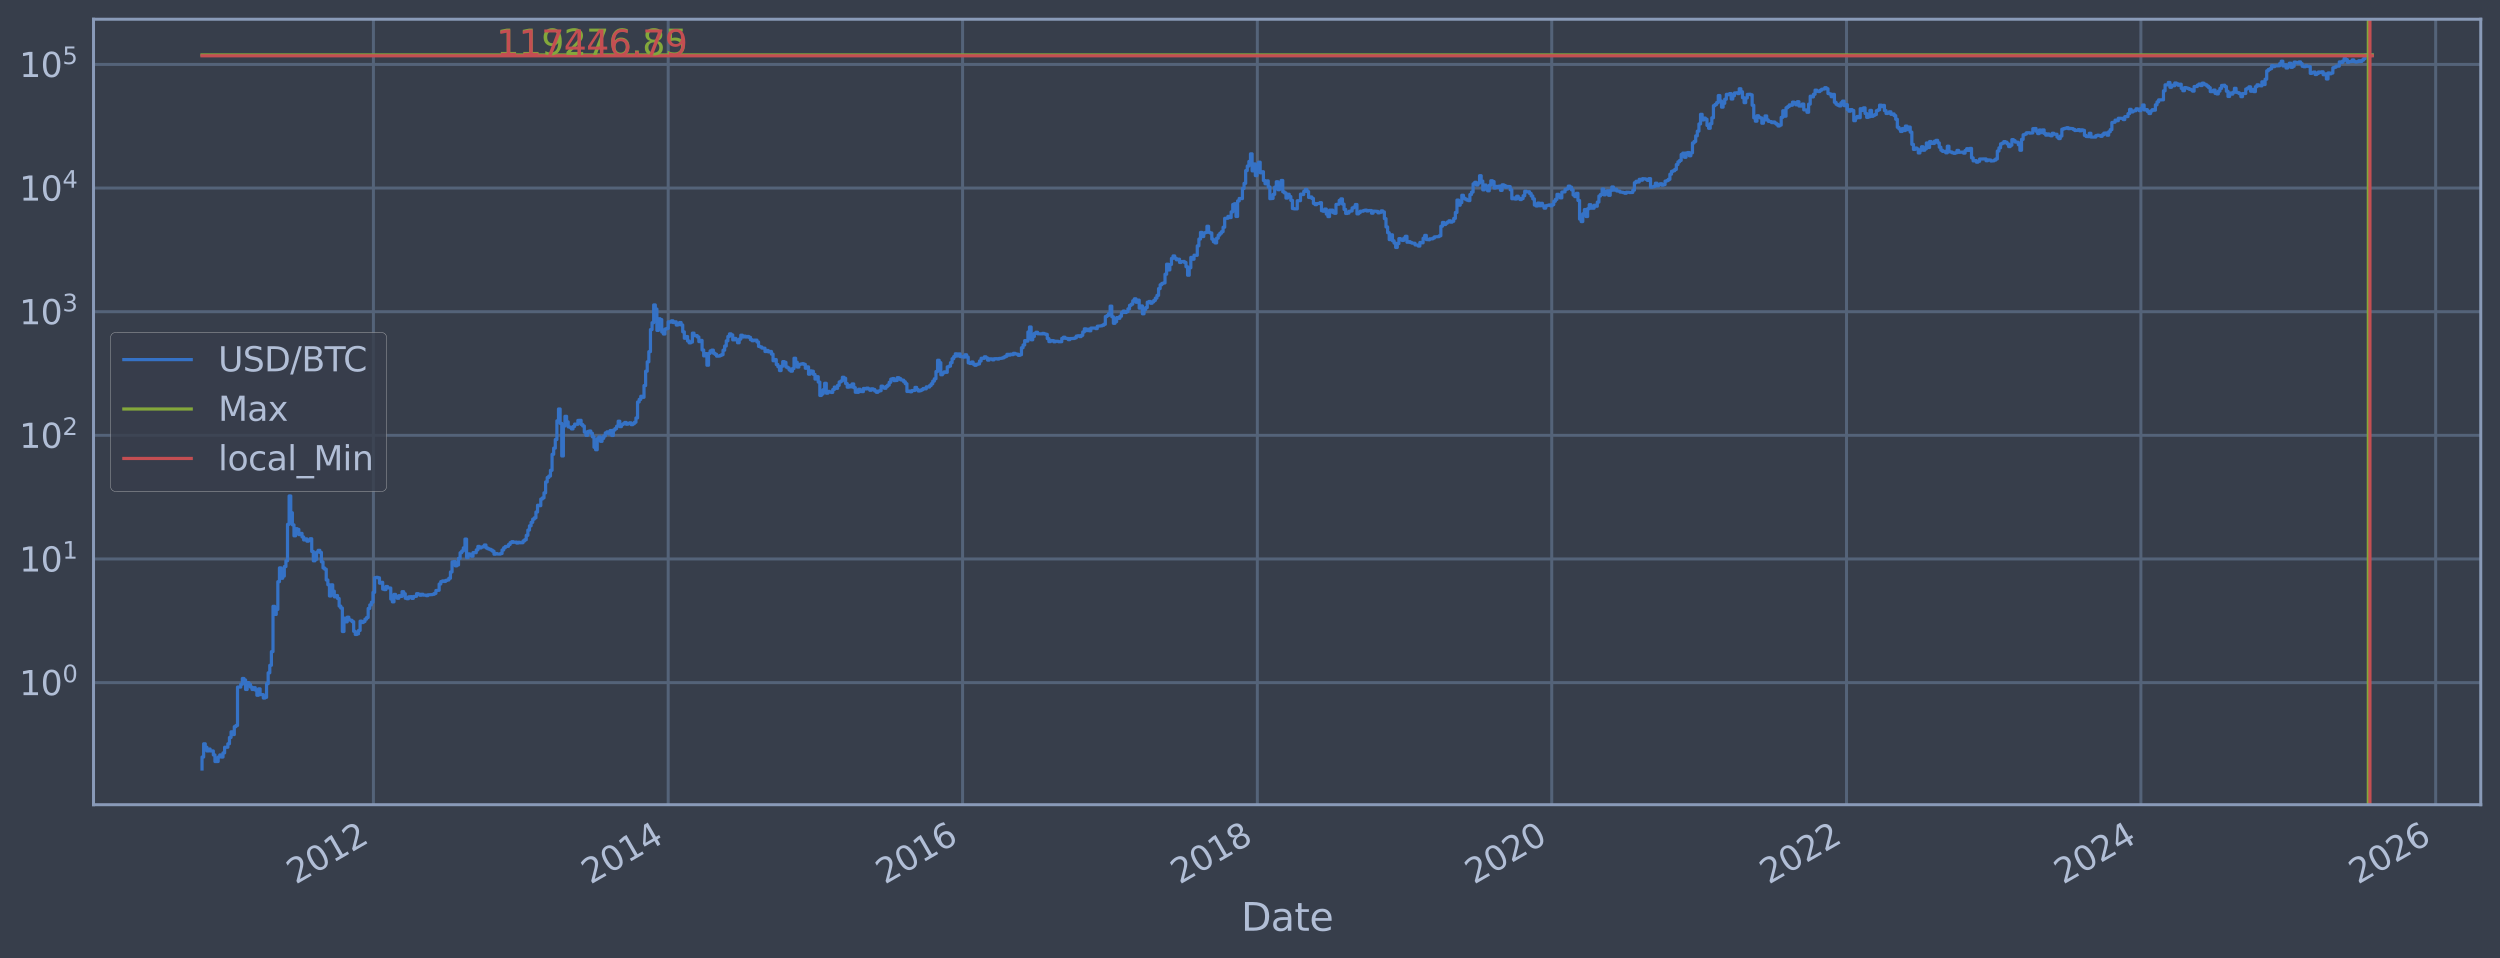 <?xml version="1.0" encoding="utf-8" standalone="no"?>
<!DOCTYPE svg PUBLIC "-//W3C//DTD SVG 1.1//EN"
  "http://www.w3.org/Graphics/SVG/1.1/DTD/svg11.dtd">
<svg xmlns:xlink="http://www.w3.org/1999/xlink" width="934.976pt" height="358.291pt" viewBox="0 0 934.976 358.291" xmlns="http://www.w3.org/2000/svg" version="1.1">
 <defs>
  <style type="text/css">*{stroke-linejoin: round; stroke-linecap: butt}</style>
 </defs>
 <g id="figure_1">
  <g id="patch_1">
   <path d="M 0 358.291 
L 934.976 358.291 
L 934.976 0 
L 0 0 
z
" style="fill: #373e4b"/>
  </g>
  <g id="axes_1">
   <g id="patch_2">
    <path d="M 34.976 300.96 
L 927.776 300.96 
L 927.776 7.2 
L 34.976 7.2 
z
" style="fill: #373e4b"/>
   </g>
   <g id="matplotlib.axis_1">
    <g id="xtick_1">
     <g id="line2d_1">
      <path d="M 139.654 300.96 
L 139.654 7.2 
" clip-path="url(#p9eb4a7be5c)" style="fill: none; stroke: #546379; stroke-width: 1.12; stroke-linecap: square"/>
     </g>
     <g id="line2d_2"/>
     <g id="text_1">
      <!-- 2012 -->
      <g style="fill: #b1bed6" transform="translate(110.573 330.885) rotate(-30) scale(0.126 -0.126)">
       <defs>
        <path id="DejaVuSans-32" d="M 1228 531 
L 3431 531 
L 3431 0 
L 469 0 
L 469 531 
Q 828 903 1448 1529 
Q 2069 2156 2228 2338 
Q 2531 2678 2651 2914 
Q 2772 3150 2772 3378 
Q 2772 3750 2511 3984 
Q 2250 4219 1831 4219 
Q 1534 4219 1204 4116 
Q 875 4013 500 3803 
L 500 4441 
Q 881 4594 1212 4672 
Q 1544 4750 1819 4750 
Q 2544 4750 2975 4387 
Q 3406 4025 3406 3419 
Q 3406 3131 3298 2873 
Q 3191 2616 2906 2266 
Q 2828 2175 2409 1742 
Q 1991 1309 1228 531 
z
" transform="scale(0.016)"/>
        <path id="DejaVuSans-30" d="M 2034 4250 
Q 1547 4250 1301 3770 
Q 1056 3291 1056 2328 
Q 1056 1369 1301 889 
Q 1547 409 2034 409 
Q 2525 409 2770 889 
Q 3016 1369 3016 2328 
Q 3016 3291 2770 3770 
Q 2525 4250 2034 4250 
z
M 2034 4750 
Q 2819 4750 3233 4129 
Q 3647 3509 3647 2328 
Q 3647 1150 3233 529 
Q 2819 -91 2034 -91 
Q 1250 -91 836 529 
Q 422 1150 422 2328 
Q 422 3509 836 4129 
Q 1250 4750 2034 4750 
z
" transform="scale(0.016)"/>
        <path id="DejaVuSans-31" d="M 794 531 
L 1825 531 
L 1825 4091 
L 703 3866 
L 703 4441 
L 1819 4666 
L 2450 4666 
L 2450 531 
L 3481 531 
L 3481 0 
L 794 0 
L 794 531 
z
" transform="scale(0.016)"/>
       </defs>
       <use xlink:href="#DejaVuSans-32"/>
       <use xlink:href="#DejaVuSans-30" transform="translate(63.623 0)"/>
       <use xlink:href="#DejaVuSans-31" transform="translate(127.246 0)"/>
       <use xlink:href="#DejaVuSans-32" transform="translate(190.869 0)"/>
      </g>
     </g>
    </g>
    <g id="xtick_2">
     <g id="line2d_3">
      <path d="M 249.899 300.96 
L 249.899 7.2 
" clip-path="url(#p9eb4a7be5c)" style="fill: none; stroke: #546379; stroke-width: 1.12; stroke-linecap: square"/>
     </g>
     <g id="line2d_4"/>
     <g id="text_2">
      <!-- 2014 -->
      <g style="fill: #b1bed6" transform="translate(220.818 330.885) rotate(-30) scale(0.126 -0.126)">
       <defs>
        <path id="DejaVuSans-34" d="M 2419 4116 
L 825 1625 
L 2419 1625 
L 2419 4116 
z
M 2253 4666 
L 3047 4666 
L 3047 1625 
L 3713 1625 
L 3713 1100 
L 3047 1100 
L 3047 0 
L 2419 0 
L 2419 1100 
L 313 1100 
L 313 1709 
L 2253 4666 
z
" transform="scale(0.016)"/>
       </defs>
       <use xlink:href="#DejaVuSans-32"/>
       <use xlink:href="#DejaVuSans-30" transform="translate(63.623 0)"/>
       <use xlink:href="#DejaVuSans-31" transform="translate(127.246 0)"/>
       <use xlink:href="#DejaVuSans-34" transform="translate(190.869 0)"/>
      </g>
     </g>
    </g>
    <g id="xtick_3">
     <g id="line2d_5">
      <path d="M 359.993 300.96 
L 359.993 7.2 
" clip-path="url(#p9eb4a7be5c)" style="fill: none; stroke: #546379; stroke-width: 1.12; stroke-linecap: square"/>
     </g>
     <g id="line2d_6"/>
     <g id="text_3">
      <!-- 2016 -->
      <g style="fill: #b1bed6" transform="translate(330.912 330.885) rotate(-30) scale(0.126 -0.126)">
       <defs>
        <path id="DejaVuSans-36" d="M 2113 2584 
Q 1688 2584 1439 2293 
Q 1191 2003 1191 1497 
Q 1191 994 1439 701 
Q 1688 409 2113 409 
Q 2538 409 2786 701 
Q 3034 994 3034 1497 
Q 3034 2003 2786 2293 
Q 2538 2584 2113 2584 
z
M 3366 4563 
L 3366 3988 
Q 3128 4100 2886 4159 
Q 2644 4219 2406 4219 
Q 1781 4219 1451 3797 
Q 1122 3375 1075 2522 
Q 1259 2794 1537 2939 
Q 1816 3084 2150 3084 
Q 2853 3084 3261 2657 
Q 3669 2231 3669 1497 
Q 3669 778 3244 343 
Q 2819 -91 2113 -91 
Q 1303 -91 875 529 
Q 447 1150 447 2328 
Q 447 3434 972 4092 
Q 1497 4750 2381 4750 
Q 2619 4750 2861 4703 
Q 3103 4656 3366 4563 
z
" transform="scale(0.016)"/>
       </defs>
       <use xlink:href="#DejaVuSans-32"/>
       <use xlink:href="#DejaVuSans-30" transform="translate(63.623 0)"/>
       <use xlink:href="#DejaVuSans-31" transform="translate(127.246 0)"/>
       <use xlink:href="#DejaVuSans-36" transform="translate(190.869 0)"/>
      </g>
     </g>
    </g>
    <g id="xtick_4">
     <g id="line2d_7">
      <path d="M 470.238 300.96 
L 470.238 7.2 
" clip-path="url(#p9eb4a7be5c)" style="fill: none; stroke: #546379; stroke-width: 1.12; stroke-linecap: square"/>
     </g>
     <g id="line2d_8"/>
     <g id="text_4">
      <!-- 2018 -->
      <g style="fill: #b1bed6" transform="translate(441.157 330.885) rotate(-30) scale(0.126 -0.126)">
       <defs>
        <path id="DejaVuSans-38" d="M 2034 2216 
Q 1584 2216 1326 1975 
Q 1069 1734 1069 1313 
Q 1069 891 1326 650 
Q 1584 409 2034 409 
Q 2484 409 2743 651 
Q 3003 894 3003 1313 
Q 3003 1734 2745 1975 
Q 2488 2216 2034 2216 
z
M 1403 2484 
Q 997 2584 770 2862 
Q 544 3141 544 3541 
Q 544 4100 942 4425 
Q 1341 4750 2034 4750 
Q 2731 4750 3128 4425 
Q 3525 4100 3525 3541 
Q 3525 3141 3298 2862 
Q 3072 2584 2669 2484 
Q 3125 2378 3379 2068 
Q 3634 1759 3634 1313 
Q 3634 634 3220 271 
Q 2806 -91 2034 -91 
Q 1263 -91 848 271 
Q 434 634 434 1313 
Q 434 1759 690 2068 
Q 947 2378 1403 2484 
z
M 1172 3481 
Q 1172 3119 1398 2916 
Q 1625 2713 2034 2713 
Q 2441 2713 2670 2916 
Q 2900 3119 2900 3481 
Q 2900 3844 2670 4047 
Q 2441 4250 2034 4250 
Q 1625 4250 1398 4047 
Q 1172 3844 1172 3481 
z
" transform="scale(0.016)"/>
       </defs>
       <use xlink:href="#DejaVuSans-32"/>
       <use xlink:href="#DejaVuSans-30" transform="translate(63.623 0)"/>
       <use xlink:href="#DejaVuSans-31" transform="translate(127.246 0)"/>
       <use xlink:href="#DejaVuSans-38" transform="translate(190.869 0)"/>
      </g>
     </g>
    </g>
    <g id="xtick_5">
     <g id="line2d_9">
      <path d="M 580.332 300.96 
L 580.332 7.2 
" clip-path="url(#p9eb4a7be5c)" style="fill: none; stroke: #546379; stroke-width: 1.12; stroke-linecap: square"/>
     </g>
     <g id="line2d_10"/>
     <g id="text_5">
      <!-- 2020 -->
      <g style="fill: #b1bed6" transform="translate(551.251 330.885) rotate(-30) scale(0.126 -0.126)">
       <use xlink:href="#DejaVuSans-32"/>
       <use xlink:href="#DejaVuSans-30" transform="translate(63.623 0)"/>
       <use xlink:href="#DejaVuSans-32" transform="translate(127.246 0)"/>
       <use xlink:href="#DejaVuSans-30" transform="translate(190.869 0)"/>
      </g>
     </g>
    </g>
    <g id="xtick_6">
     <g id="line2d_11">
      <path d="M 690.577 300.96 
L 690.577 7.2 
" clip-path="url(#p9eb4a7be5c)" style="fill: none; stroke: #546379; stroke-width: 1.12; stroke-linecap: square"/>
     </g>
     <g id="line2d_12"/>
     <g id="text_6">
      <!-- 2022 -->
      <g style="fill: #b1bed6" transform="translate(661.496 330.885) rotate(-30) scale(0.126 -0.126)">
       <use xlink:href="#DejaVuSans-32"/>
       <use xlink:href="#DejaVuSans-30" transform="translate(63.623 0)"/>
       <use xlink:href="#DejaVuSans-32" transform="translate(127.246 0)"/>
       <use xlink:href="#DejaVuSans-32" transform="translate(190.869 0)"/>
      </g>
     </g>
    </g>
    <g id="xtick_7">
     <g id="line2d_13">
      <path d="M 800.671 300.96 
L 800.671 7.2 
" clip-path="url(#p9eb4a7be5c)" style="fill: none; stroke: #546379; stroke-width: 1.12; stroke-linecap: square"/>
     </g>
     <g id="line2d_14"/>
     <g id="text_7">
      <!-- 2024 -->
      <g style="fill: #b1bed6" transform="translate(771.59 330.885) rotate(-30) scale(0.126 -0.126)">
       <use xlink:href="#DejaVuSans-32"/>
       <use xlink:href="#DejaVuSans-30" transform="translate(63.623 0)"/>
       <use xlink:href="#DejaVuSans-32" transform="translate(127.246 0)"/>
       <use xlink:href="#DejaVuSans-34" transform="translate(190.869 0)"/>
      </g>
     </g>
    </g>
    <g id="xtick_8">
     <g id="line2d_15">
      <path d="M 910.916 300.96 
L 910.916 7.2 
" clip-path="url(#p9eb4a7be5c)" style="fill: none; stroke: #546379; stroke-width: 1.12; stroke-linecap: square"/>
     </g>
     <g id="line2d_16"/>
     <g id="text_8">
      <!-- 2026 -->
      <g style="fill: #b1bed6" transform="translate(881.835 330.885) rotate(-30) scale(0.126 -0.126)">
       <use xlink:href="#DejaVuSans-32"/>
       <use xlink:href="#DejaVuSans-30" transform="translate(63.623 0)"/>
       <use xlink:href="#DejaVuSans-32" transform="translate(127.246 0)"/>
       <use xlink:href="#DejaVuSans-36" transform="translate(190.869 0)"/>
      </g>
     </g>
    </g>
    <g id="text_9">
     <!-- Date -->
     <g style="fill: #b1bed6" transform="translate(464.167 348.096) scale(0.144 -0.144)">
      <defs>
       <path id="DejaVuSans-44" d="M 1259 4147 
L 1259 519 
L 2022 519 
Q 2988 519 3436 956 
Q 3884 1394 3884 2338 
Q 3884 3275 3436 3711 
Q 2988 4147 2022 4147 
L 1259 4147 
z
M 628 4666 
L 1925 4666 
Q 3281 4666 3915 4102 
Q 4550 3538 4550 2338 
Q 4550 1131 3912 565 
Q 3275 0 1925 0 
L 628 0 
L 628 4666 
z
" transform="scale(0.016)"/>
       <path id="DejaVuSans-61" d="M 2194 1759 
Q 1497 1759 1228 1600 
Q 959 1441 959 1056 
Q 959 750 1161 570 
Q 1363 391 1709 391 
Q 2188 391 2477 730 
Q 2766 1069 2766 1631 
L 2766 1759 
L 2194 1759 
z
M 3341 1997 
L 3341 0 
L 2766 0 
L 2766 531 
Q 2569 213 2275 61 
Q 1981 -91 1556 -91 
Q 1019 -91 701 211 
Q 384 513 384 1019 
Q 384 1609 779 1909 
Q 1175 2209 1959 2209 
L 2766 2209 
L 2766 2266 
Q 2766 2663 2505 2880 
Q 2244 3097 1772 3097 
Q 1472 3097 1187 3025 
Q 903 2953 641 2809 
L 641 3341 
Q 956 3463 1253 3523 
Q 1550 3584 1831 3584 
Q 2591 3584 2966 3190 
Q 3341 2797 3341 1997 
z
" transform="scale(0.016)"/>
       <path id="DejaVuSans-74" d="M 1172 4494 
L 1172 3500 
L 2356 3500 
L 2356 3053 
L 1172 3053 
L 1172 1153 
Q 1172 725 1289 603 
Q 1406 481 1766 481 
L 2356 481 
L 2356 0 
L 1766 0 
Q 1100 0 847 248 
Q 594 497 594 1153 
L 594 3053 
L 172 3053 
L 172 3500 
L 594 3500 
L 594 4494 
L 1172 4494 
z
" transform="scale(0.016)"/>
       <path id="DejaVuSans-65" d="M 3597 1894 
L 3597 1613 
L 953 1613 
Q 991 1019 1311 708 
Q 1631 397 2203 397 
Q 2534 397 2845 478 
Q 3156 559 3463 722 
L 3463 178 
Q 3153 47 2828 -22 
Q 2503 -91 2169 -91 
Q 1331 -91 842 396 
Q 353 884 353 1716 
Q 353 2575 817 3079 
Q 1281 3584 2069 3584 
Q 2775 3584 3186 3129 
Q 3597 2675 3597 1894 
z
M 3022 2063 
Q 3016 2534 2758 2815 
Q 2500 3097 2075 3097 
Q 1594 3097 1305 2825 
Q 1016 2553 972 2059 
L 3022 2063 
z
" transform="scale(0.016)"/>
      </defs>
      <use xlink:href="#DejaVuSans-44"/>
      <use xlink:href="#DejaVuSans-61" transform="translate(77.002 0)"/>
      <use xlink:href="#DejaVuSans-74" transform="translate(138.281 0)"/>
      <use xlink:href="#DejaVuSans-65" transform="translate(177.49 0)"/>
     </g>
    </g>
   </g>
   <g id="matplotlib.axis_2">
    <g id="ytick_1">
     <g id="line2d_17">
      <path d="M 34.976 255.288 
L 927.776 255.288 
" clip-path="url(#p9eb4a7be5c)" style="fill: none; stroke: #546379; stroke-width: 1.12; stroke-linecap: square"/>
     </g>
     <g id="line2d_18"/>
     <g id="text_10">
      <!-- $\mathdefault{10^{0}}$ -->
      <g style="fill: #b1bed6" transform="translate(7.2 260.075) scale(0.126 -0.126)">
       <use xlink:href="#DejaVuSans-31" transform="translate(0 0.766)"/>
       <use xlink:href="#DejaVuSans-30" transform="translate(63.623 0.766)"/>
       <use xlink:href="#DejaVuSans-30" transform="translate(128.203 39.047) scale(0.7)"/>
      </g>
     </g>
    </g>
    <g id="ytick_2">
     <g id="line2d_19">
      <path d="M 34.976 209.049 
L 927.776 209.049 
" clip-path="url(#p9eb4a7be5c)" style="fill: none; stroke: #546379; stroke-width: 1.12; stroke-linecap: square"/>
     </g>
     <g id="line2d_20"/>
     <g id="text_11">
      <!-- $\mathdefault{10^{1}}$ -->
      <g style="fill: #b1bed6" transform="translate(7.2 213.836) scale(0.126 -0.126)">
       <use xlink:href="#DejaVuSans-31" transform="translate(0 0.684)"/>
       <use xlink:href="#DejaVuSans-30" transform="translate(63.623 0.684)"/>
       <use xlink:href="#DejaVuSans-31" transform="translate(128.203 38.966) scale(0.7)"/>
      </g>
     </g>
    </g>
    <g id="ytick_3">
     <g id="line2d_21">
      <path d="M 34.976 162.81 
L 927.776 162.81 
" clip-path="url(#p9eb4a7be5c)" style="fill: none; stroke: #546379; stroke-width: 1.12; stroke-linecap: square"/>
     </g>
     <g id="line2d_22"/>
     <g id="text_12">
      <!-- $\mathdefault{10^{2}}$ -->
      <g style="fill: #b1bed6" transform="translate(7.2 167.597) scale(0.126 -0.126)">
       <use xlink:href="#DejaVuSans-31" transform="translate(0 0.766)"/>
       <use xlink:href="#DejaVuSans-30" transform="translate(63.623 0.766)"/>
       <use xlink:href="#DejaVuSans-32" transform="translate(128.203 39.047) scale(0.7)"/>
      </g>
     </g>
    </g>
    <g id="ytick_4">
     <g id="line2d_23">
      <path d="M 34.976 116.571 
L 927.776 116.571 
" clip-path="url(#p9eb4a7be5c)" style="fill: none; stroke: #546379; stroke-width: 1.12; stroke-linecap: square"/>
     </g>
     <g id="line2d_24"/>
     <g id="text_13">
      <!-- $\mathdefault{10^{3}}$ -->
      <g style="fill: #b1bed6" transform="translate(7.2 121.358) scale(0.126 -0.126)">
       <defs>
        <path id="DejaVuSans-33" d="M 2597 2516 
Q 3050 2419 3304 2112 
Q 3559 1806 3559 1356 
Q 3559 666 3084 287 
Q 2609 -91 1734 -91 
Q 1441 -91 1130 -33 
Q 819 25 488 141 
L 488 750 
Q 750 597 1062 519 
Q 1375 441 1716 441 
Q 2309 441 2620 675 
Q 2931 909 2931 1356 
Q 2931 1769 2642 2001 
Q 2353 2234 1838 2234 
L 1294 2234 
L 1294 2753 
L 1863 2753 
Q 2328 2753 2575 2939 
Q 2822 3125 2822 3475 
Q 2822 3834 2567 4026 
Q 2313 4219 1838 4219 
Q 1578 4219 1281 4162 
Q 984 4106 628 3988 
L 628 4550 
Q 988 4650 1302 4700 
Q 1616 4750 1894 4750 
Q 2613 4750 3031 4423 
Q 3450 4097 3450 3541 
Q 3450 3153 3228 2886 
Q 3006 2619 2597 2516 
z
" transform="scale(0.016)"/>
       </defs>
       <use xlink:href="#DejaVuSans-31" transform="translate(0 0.766)"/>
       <use xlink:href="#DejaVuSans-30" transform="translate(63.623 0.766)"/>
       <use xlink:href="#DejaVuSans-33" transform="translate(128.203 39.047) scale(0.7)"/>
      </g>
     </g>
    </g>
    <g id="ytick_5">
     <g id="line2d_25">
      <path d="M 34.976 70.332 
L 927.776 70.332 
" clip-path="url(#p9eb4a7be5c)" style="fill: none; stroke: #546379; stroke-width: 1.12; stroke-linecap: square"/>
     </g>
     <g id="line2d_26"/>
     <g id="text_14">
      <!-- $\mathdefault{10^{4}}$ -->
      <g style="fill: #b1bed6" transform="translate(7.2 75.119) scale(0.126 -0.126)">
       <use xlink:href="#DejaVuSans-31" transform="translate(0 0.684)"/>
       <use xlink:href="#DejaVuSans-30" transform="translate(63.623 0.684)"/>
       <use xlink:href="#DejaVuSans-34" transform="translate(128.203 38.966) scale(0.7)"/>
      </g>
     </g>
    </g>
    <g id="ytick_6">
     <g id="line2d_27">
      <path d="M 34.976 24.093 
L 927.776 24.093 
" clip-path="url(#p9eb4a7be5c)" style="fill: none; stroke: #546379; stroke-width: 1.12; stroke-linecap: square"/>
     </g>
     <g id="line2d_28"/>
     <g id="text_15">
      <!-- $\mathdefault{10^{5}}$ -->
      <g style="fill: #b1bed6" transform="translate(7.2 28.88) scale(0.126 -0.126)">
       <defs>
        <path id="DejaVuSans-35" d="M 691 4666 
L 3169 4666 
L 3169 4134 
L 1269 4134 
L 1269 2991 
Q 1406 3038 1543 3061 
Q 1681 3084 1819 3084 
Q 2600 3084 3056 2656 
Q 3513 2228 3513 1497 
Q 3513 744 3044 326 
Q 2575 -91 1722 -91 
Q 1428 -91 1123 -41 
Q 819 9 494 109 
L 494 744 
Q 775 591 1075 516 
Q 1375 441 1709 441 
Q 2250 441 2565 725 
Q 2881 1009 2881 1497 
Q 2881 1984 2565 2268 
Q 2250 2553 1709 2553 
Q 1456 2553 1204 2497 
Q 953 2441 691 2322 
L 691 4666 
z
" transform="scale(0.016)"/>
       </defs>
       <use xlink:href="#DejaVuSans-31" transform="translate(0 0.684)"/>
       <use xlink:href="#DejaVuSans-30" transform="translate(63.623 0.684)"/>
       <use xlink:href="#DejaVuSans-35" transform="translate(128.203 38.966) scale(0.7)"/>
      </g>
     </g>
    </g>
    <g id="ytick_7">
     <g id="line2d_29"/>
    </g>
    <g id="ytick_8">
     <g id="line2d_30"/>
    </g>
    <g id="ytick_9">
     <g id="line2d_31"/>
    </g>
    <g id="ytick_10">
     <g id="line2d_32"/>
    </g>
    <g id="ytick_11">
     <g id="line2d_33"/>
    </g>
    <g id="ytick_12">
     <g id="line2d_34"/>
    </g>
    <g id="ytick_13">
     <g id="line2d_35"/>
    </g>
    <g id="ytick_14">
     <g id="line2d_36"/>
    </g>
    <g id="ytick_15">
     <g id="line2d_37"/>
    </g>
    <g id="ytick_16">
     <g id="line2d_38"/>
    </g>
    <g id="ytick_17">
     <g id="line2d_39"/>
    </g>
    <g id="ytick_18">
     <g id="line2d_40"/>
    </g>
    <g id="ytick_19">
     <g id="line2d_41"/>
    </g>
    <g id="ytick_20">
     <g id="line2d_42"/>
    </g>
    <g id="ytick_21">
     <g id="line2d_43"/>
    </g>
    <g id="ytick_22">
     <g id="line2d_44"/>
    </g>
    <g id="ytick_23">
     <g id="line2d_45"/>
    </g>
    <g id="ytick_24">
     <g id="line2d_46"/>
    </g>
    <g id="ytick_25">
     <g id="line2d_47"/>
    </g>
    <g id="ytick_26">
     <g id="line2d_48"/>
    </g>
    <g id="ytick_27">
     <g id="line2d_49"/>
    </g>
    <g id="ytick_28">
     <g id="line2d_50"/>
    </g>
    <g id="ytick_29">
     <g id="line2d_51"/>
    </g>
    <g id="ytick_30">
     <g id="line2d_52"/>
    </g>
    <g id="ytick_31">
     <g id="line2d_53"/>
    </g>
    <g id="ytick_32">
     <g id="line2d_54"/>
    </g>
    <g id="ytick_33">
     <g id="line2d_55"/>
    </g>
    <g id="ytick_34">
     <g id="line2d_56"/>
    </g>
    <g id="ytick_35">
     <g id="line2d_57"/>
    </g>
    <g id="ytick_36">
     <g id="line2d_58"/>
    </g>
    <g id="ytick_37">
     <g id="line2d_59"/>
    </g>
    <g id="ytick_38">
     <g id="line2d_60"/>
    </g>
    <g id="ytick_39">
     <g id="line2d_61"/>
    </g>
    <g id="ytick_40">
     <g id="line2d_62"/>
    </g>
    <g id="ytick_41">
     <g id="line2d_63"/>
    </g>
    <g id="ytick_42">
     <g id="line2d_64"/>
    </g>
    <g id="ytick_43">
     <g id="line2d_65"/>
    </g>
    <g id="ytick_44">
     <g id="line2d_66"/>
    </g>
    <g id="ytick_45">
     <g id="line2d_67"/>
    </g>
    <g id="ytick_46">
     <g id="line2d_68"/>
    </g>
    <g id="ytick_47">
     <g id="line2d_69"/>
    </g>
    <g id="ytick_48">
     <g id="line2d_70"/>
    </g>
    <g id="ytick_49">
     <g id="line2d_71"/>
    </g>
    <g id="ytick_50">
     <g id="line2d_72"/>
    </g>
    <g id="ytick_51">
     <g id="line2d_73"/>
    </g>
    <g id="ytick_52">
     <g id="line2d_74"/>
    </g>
    <g id="ytick_53">
     <g id="line2d_75"/>
    </g>
    <g id="ytick_54">
     <g id="line2d_76"/>
    </g>
    <g id="ytick_55">
     <g id="line2d_77"/>
    </g>
   </g>
   <g id="line2d_78">
    <path d="M 75.558 287.607 
L 75.558 283.126 
L 76.161 283.126 
L 76.161 278.169 
L 76.764 278.169 
L 76.764 279.465 
L 77.368 279.465 
L 77.368 280.85 
L 77.971 280.85 
L 77.971 280.146 
L 78.574 280.146 
L 78.574 280.85 
L 79.781 280.85 
L 79.781 282.339 
L 80.384 282.339 
L 80.384 284.801 
L 81.59 284.801 
L 81.59 283.126 
L 82.194 283.126 
L 82.194 282.339 
L 82.797 282.339 
L 82.797 283.126 
L 83.4 283.126 
L 83.4 281.581 
L 84.003 281.581 
L 84.003 279.465 
L 85.21 279.465 
L 85.21 278.169 
L 85.813 278.169 
L 85.813 275.804 
L 86.416 275.804 
L 86.416 273.688 
L 87.02 273.688 
L 87.02 274.718 
L 87.623 274.718 
L 87.623 271.774 
L 88.226 271.774 
L 88.226 271.323 
L 88.829 271.323 
L 88.829 256.962 
L 90.036 256.962 
L 90.036 255.899 
L 90.639 255.899 
L 90.639 253.742 
L 91.242 253.742 
L 91.242 254.308 
L 91.846 254.308 
L 91.846 257.855 
L 92.449 257.855 
L 92.449 255.288 
L 93.052 255.288 
L 93.052 255.899 
L 93.655 255.899 
L 93.655 256.962 
L 94.259 256.962 
L 94.259 257.855 
L 94.862 257.855 
L 94.862 257.181 
L 95.465 257.181 
L 95.465 258.084 
L 96.069 258.084 
L 96.069 260.021 
L 96.672 260.021 
L 96.672 257.628 
L 97.275 257.628 
L 97.275 259.769 
L 98.482 259.769 
L 98.482 261.065 
L 99.085 261.065 
L 99.085 260.799 
L 99.688 260.799 
L 99.688 255.693 
L 100.291 255.693 
L 100.291 251.626 
L 100.895 251.626 
L 100.895 248.82 
L 101.498 248.82 
L 101.498 243.708 
L 102.101 243.708 
L 102.101 226.758 
L 102.704 226.758 
L 102.704 229.789 
L 103.308 229.789 
L 103.308 227.906 
L 103.911 227.906 
L 103.911 217.545 
L 104.514 217.545 
L 104.514 212.383 
L 105.117 212.383 
L 105.117 216.269 
L 105.721 216.269 
L 105.721 215.451 
L 106.324 215.451 
L 106.324 211.891 
L 106.927 211.891 
L 106.927 209.722 
L 107.53 209.722 
L 107.53 196.107 
L 108.134 196.107 
L 108.134 185.479 
L 108.737 185.479 
L 108.737 191.755 
L 109.34 191.755 
L 109.34 196.297 
L 109.943 196.297 
L 109.943 200.391 
L 110.547 200.391 
L 110.547 197.719 
L 111.15 197.719 
L 111.15 197.984 
L 111.753 197.984 
L 111.753 199.939 
L 112.356 199.939 
L 112.356 199.485 
L 112.96 199.485 
L 112.96 200.813 
L 113.563 200.813 
L 113.563 201.936 
L 114.166 201.936 
L 114.166 201.532 
L 114.769 201.532 
L 114.769 202.392 
L 115.373 202.392 
L 115.373 202.149 
L 115.976 202.149 
L 115.976 201.477 
L 116.579 201.477 
L 116.579 206.242 
L 117.182 206.242 
L 117.182 209.743 
L 117.786 209.743 
L 117.786 209.19 
L 118.389 209.19 
L 118.389 206.488 
L 118.992 206.488 
L 118.992 205.81 
L 119.595 205.81 
L 119.595 206.594 
L 120.199 206.594 
L 120.199 210.121 
L 120.802 210.121 
L 120.802 212.407 
L 121.405 212.407 
L 121.405 212.863 
L 122.009 212.863 
L 122.009 216.912 
L 122.612 216.912 
L 122.612 218.681 
L 123.215 218.681 
L 123.215 222.888 
L 123.818 222.888 
L 123.818 218.713 
L 124.422 218.713 
L 124.422 221.091 
L 125.025 221.091 
L 125.025 223.21 
L 125.628 223.21 
L 125.628 222.728 
L 126.231 222.728 
L 126.231 223.83 
L 126.835 223.83 
L 126.835 226.661 
L 127.438 226.661 
L 127.438 227.399 
L 128.041 227.399 
L 128.041 236.177 
L 128.644 236.177 
L 128.644 231.191 
L 129.248 231.191 
L 129.248 232.568 
L 129.851 232.568 
L 129.851 230.831 
L 130.454 230.831 
L 130.454 231.805 
L 131.057 231.805 
L 131.057 231.993 
L 131.661 231.993 
L 131.661 232.503 
L 132.264 232.503 
L 132.264 236.1 
L 132.867 236.1 
L 132.867 237.293 
L 133.47 237.293 
L 133.47 237.049 
L 134.074 237.049 
L 134.074 235.793 
L 134.677 235.793 
L 134.677 232.31 
L 135.28 232.31 
L 135.28 232.828 
L 135.883 232.828 
L 135.883 232.438 
L 136.487 232.438 
L 136.487 231.557 
L 137.09 231.557 
L 137.09 230.95 
L 137.693 230.95 
L 137.693 227.55 
L 138.296 227.55 
L 138.296 226.232 
L 138.9 226.232 
L 138.9 225.218 
L 139.503 225.218 
L 139.503 221.534 
L 140.106 221.534 
L 140.106 216.04 
L 140.709 216.04 
L 140.709 215.926 
L 141.313 215.926 
L 141.313 216.097 
L 141.916 216.097 
L 141.916 218.105 
L 142.519 218.105 
L 142.519 217.792 
L 143.122 217.792 
L 143.122 220.337 
L 143.726 220.337 
L 143.726 220.514 
L 144.329 220.514 
L 144.329 219.34 
L 144.932 219.34 
L 144.932 219.849 
L 146.139 219.918 
L 146.139 224.04 
L 146.742 224.04 
L 146.742 225.084 
L 147.345 225.084 
L 147.345 222.297 
L 147.949 222.297 
L 147.949 223.048 
L 148.552 223.048 
L 148.552 223.746 
L 149.155 223.746 
L 149.155 222.768 
L 149.758 222.768 
L 149.758 223.048 
L 150.362 223.048 
L 150.362 221.274 
L 150.965 221.274 
L 150.965 222.065 
L 151.568 222.065 
L 151.568 223.746 
L 152.171 223.746 
L 152.171 223.914 
L 152.775 223.914 
L 152.775 223.21 
L 153.981 223.129 
L 153.981 223.788 
L 154.584 223.788 
L 154.584 223.089 
L 155.791 223.008 
L 155.791 222.026 
L 156.394 222.026 
L 156.394 222.219 
L 156.997 222.219 
L 156.997 222.61 
L 157.601 222.61 
L 157.601 222.258 
L 158.204 222.258 
L 158.204 222.57 
L 159.41 222.57 
L 159.41 222.768 
L 160.014 222.768 
L 160.014 222.452 
L 161.823 222.374 
L 161.823 222.258 
L 162.427 222.258 
L 162.427 221.912 
L 163.03 221.912 
L 163.03 220.836 
L 164.236 220.764 
L 164.236 218.423 
L 164.84 218.423 
L 164.84 217.515 
L 165.443 217.515 
L 165.443 217.271 
L 166.046 217.271 
L 166.046 217.454 
L 166.649 217.454 
L 166.649 217.061 
L 167.253 217.061 
L 167.253 216.912 
L 167.856 216.912 
L 167.856 216.269 
L 168.459 216.269 
L 168.459 213.91 
L 169.062 213.91 
L 169.062 210.142 
L 169.666 210.142 
L 169.666 210.015 
L 170.269 210.015 
L 170.269 211.616 
L 170.872 211.616 
L 170.872 211.276 
L 171.475 211.276 
L 171.475 208.809 
L 172.079 208.809 
L 172.079 206.719 
L 172.682 206.719 
L 172.682 206.068 
L 173.285 206.068 
L 173.285 204.891 
L 173.889 204.891 
L 173.889 201.615 
L 174.492 201.615 
L 174.492 208.533 
L 175.095 208.533 
L 175.095 207.153 
L 175.698 207.153 
L 175.698 207.3 
L 176.302 207.3 
L 176.302 208.031 
L 176.905 208.031 
L 176.905 206.648 
L 178.111 206.701 
L 178.111 205.657 
L 178.715 205.657 
L 178.715 204.36 
L 179.318 204.36 
L 179.318 204.924 
L 179.921 204.924 
L 179.921 204.632 
L 180.524 204.632 
L 180.524 204.439 
L 181.128 204.439 
L 181.128 203.826 
L 181.731 203.826 
L 181.731 204.891 
L 182.334 204.891 
L 182.334 205.221 
L 182.937 205.221 
L 182.937 205.421 
L 183.541 205.421 
L 183.541 205.725 
L 184.144 205.725 
L 184.144 206.137 
L 184.747 206.137 
L 184.747 207.263 
L 185.35 207.263 
L 185.35 207.025 
L 185.954 207.025 
L 185.954 207.189 
L 187.16 207.226 
L 187.16 207.007 
L 187.763 207.007 
L 187.763 205.691 
L 188.367 205.691 
L 188.367 204.859 
L 188.97 204.859 
L 188.97 204.376 
L 190.176 204.312 
L 190.176 203.641 
L 190.78 203.641 
L 190.78 202.948 
L 191.383 202.948 
L 191.383 202.581 
L 191.986 202.581 
L 191.986 202.83 
L 193.193 202.727 
L 193.193 203.097 
L 193.796 203.097 
L 193.796 202.8 
L 194.399 202.8 
L 194.399 202.992 
L 195.606 202.963 
L 195.606 202.306 
L 196.209 202.306 
L 196.209 201.852 
L 196.812 201.852 
L 196.812 200.209 
L 197.415 200.209 
L 197.415 198.24 
L 198.019 198.24 
L 198.019 196.651 
L 198.622 196.651 
L 198.622 195.351 
L 199.225 195.351 
L 199.225 194.15 
L 199.829 194.15 
L 199.829 193.649 
L 200.432 193.649 
L 200.432 191.493 
L 201.035 191.493 
L 201.035 188.955 
L 201.638 188.955 
L 201.638 189.118 
L 202.242 189.118 
L 202.242 186.642 
L 202.845 186.642 
L 202.845 186.199 
L 203.448 186.199 
L 203.448 184.326 
L 204.051 184.326 
L 204.051 180.23 
L 204.655 180.23 
L 204.655 178.579 
L 205.258 178.579 
L 205.258 178.031 
L 205.861 178.031 
L 205.861 175.895 
L 206.464 175.895 
L 206.464 169.901 
L 207.068 169.901 
L 207.068 167.597 
L 207.671 167.597 
L 207.671 164.375 
L 208.274 164.375 
L 208.274 157.387 
L 208.877 157.387 
L 208.877 152.961 
L 209.481 152.961 
L 209.481 158.345 
L 210.084 158.345 
L 210.084 170.525 
L 210.687 170.525 
L 210.687 159.33 
L 211.29 159.33 
L 211.29 155.697 
L 211.894 155.697 
L 211.894 157.774 
L 212.497 157.774 
L 212.497 159.657 
L 213.1 159.657 
L 213.1 159.833 
L 213.703 159.833 
L 213.703 160.41 
L 214.307 160.41 
L 214.307 159.488 
L 214.91 159.488 
L 214.91 158.6 
L 216.116 158.702 
L 216.116 157.236 
L 217.323 157.189 
L 217.323 158.747 
L 217.926 158.747 
L 217.926 159.321 
L 218.529 159.321 
L 218.529 161.621 
L 219.133 161.621 
L 219.133 162.814 
L 219.736 162.814 
L 219.736 161.378 
L 220.339 161.378 
L 220.339 161.199 
L 220.942 161.199 
L 220.942 162.022 
L 221.546 162.022 
L 221.546 163.37 
L 222.149 163.37 
L 222.149 167.281 
L 222.752 167.281 
L 222.752 168.192 
L 223.355 168.192 
L 223.355 164.054 
L 223.959 164.054 
L 223.959 163.411 
L 224.562 163.411 
L 224.562 165.062 
L 225.165 165.062 
L 225.165 163.943 
L 225.769 163.943 
L 225.769 163.072 
L 226.372 163.072 
L 226.372 161.903 
L 226.975 161.903 
L 226.975 161.504 
L 227.578 161.504 
L 227.578 162.255 
L 228.182 162.255 
L 228.182 161.015 
L 228.785 161.015 
L 228.785 162.868 
L 229.388 162.868 
L 229.388 160.817 
L 229.991 160.817 
L 229.991 160.306 
L 230.595 160.306 
L 230.595 159.401 
L 231.198 159.401 
L 231.198 157.527 
L 231.801 157.527 
L 231.801 159.552 
L 232.404 159.552 
L 232.404 158.813 
L 233.008 158.813 
L 233.008 158.482 
L 233.611 158.482 
L 233.611 157.991 
L 234.214 157.991 
L 234.214 158.664 
L 234.817 158.664 
L 234.817 158.385 
L 235.421 158.385 
L 235.421 158.129 
L 236.024 158.129 
L 236.024 158.826 
L 236.627 158.826 
L 236.627 158.47 
L 237.23 158.47 
L 237.23 157.917 
L 237.834 157.917 
L 237.834 156.314 
L 238.437 156.314 
L 238.437 150.335 
L 239.04 150.335 
L 239.04 149.365 
L 239.643 149.365 
L 239.643 148.209 
L 240.247 148.209 
L 240.247 148.591 
L 240.85 148.591 
L 240.85 144.202 
L 241.453 144.202 
L 241.453 138.834 
L 242.056 138.834 
L 242.056 135.325 
L 242.66 135.325 
L 242.66 131.52 
L 243.263 131.52 
L 243.263 123.258 
L 243.866 123.258 
L 243.866 120.689 
L 244.469 120.689 
L 244.469 114.046 
L 245.073 114.046 
L 245.073 115.587 
L 245.676 115.587 
L 245.676 123.564 
L 246.279 123.564 
L 246.279 119.209 
L 246.882 119.209 
L 246.882 119.53 
L 247.486 119.53 
L 247.486 124.159 
L 248.089 124.159 
L 248.089 124.915 
L 248.692 124.915 
L 248.692 123.057 
L 249.295 123.057 
L 249.295 122.835 
L 249.899 122.835 
L 249.899 120.343 
L 250.502 120.343 
L 250.502 120.475 
L 251.105 120.475 
L 251.105 119.976 
L 251.709 119.976 
L 251.709 120.626 
L 252.312 120.626 
L 252.312 120.365 
L 252.915 120.365 
L 252.915 121.56 
L 253.518 121.56 
L 253.518 121.416 
L 254.122 121.416 
L 254.122 120.627 
L 254.725 120.627 
L 254.725 121.534 
L 255.328 121.534 
L 255.328 124.099 
L 255.931 124.099 
L 255.931 126.497 
L 256.535 126.497 
L 256.535 125.85 
L 257.138 125.85 
L 257.138 127.527 
L 257.741 127.527 
L 257.741 128.231 
L 258.344 128.231 
L 258.344 127.948 
L 258.948 127.948 
L 258.948 124.592 
L 259.551 124.592 
L 259.551 125.536 
L 260.757 125.501 
L 260.757 126.018 
L 261.361 126.018 
L 261.361 127.757 
L 261.964 127.757 
L 261.964 127.31 
L 262.567 127.31 
L 262.567 130.896 
L 263.17 130.896 
L 263.17 133.097 
L 263.774 133.097 
L 263.774 132.252 
L 264.377 132.252 
L 264.377 136.591 
L 264.98 136.591 
L 264.98 132.18 
L 265.583 132.18 
L 265.583 131.222 
L 266.187 131.222 
L 266.187 130.956 
L 266.79 130.956 
L 266.79 132.1 
L 267.393 132.1 
L 267.393 132.515 
L 267.996 132.515 
L 267.996 133.206 
L 269.203 133.166 
L 269.203 132.945 
L 269.806 132.945 
L 269.806 132.645 
L 270.409 132.645 
L 270.409 130.973 
L 271.013 130.973 
L 271.013 129.399 
L 271.616 129.399 
L 271.616 127.475 
L 272.219 127.475 
L 272.219 125.826 
L 272.822 125.826 
L 272.822 124.87 
L 273.426 124.87 
L 273.426 125.258 
L 274.029 125.258 
L 274.029 127.113 
L 274.632 127.113 
L 274.632 126.563 
L 275.235 126.563 
L 275.235 127.134 
L 275.839 127.134 
L 275.839 128.187 
L 276.442 128.187 
L 276.442 126.829 
L 277.045 126.829 
L 277.045 125.365 
L 277.649 125.365 
L 277.649 126.03 
L 278.252 126.03 
L 278.252 125.722 
L 278.855 125.722 
L 278.855 126.039 
L 279.458 126.039 
L 279.458 125.849 
L 280.062 125.849 
L 280.062 126.156 
L 280.665 126.156 
L 280.665 127.041 
L 281.268 127.041 
L 281.268 127.439 
L 281.871 127.439 
L 281.871 127.217 
L 283.078 127.201 
L 283.078 127.894 
L 283.681 127.894 
L 283.681 129.553 
L 284.284 129.553 
L 284.284 129.748 
L 284.888 129.748 
L 284.888 130.17 
L 286.094 130.226 
L 286.094 131.463 
L 286.697 131.463 
L 286.697 131.064 
L 287.301 131.064 
L 287.301 131.59 
L 287.904 131.59 
L 287.904 131.439 
L 288.507 131.439 
L 288.507 132.432 
L 289.11 132.432 
L 289.11 134.913 
L 289.714 134.913 
L 289.714 134.466 
L 290.317 134.466 
L 290.317 136.328 
L 290.92 136.328 
L 290.92 137.148 
L 291.523 137.148 
L 291.523 138.588 
L 292.127 138.588 
L 292.127 136.978 
L 292.73 136.978 
L 292.73 135.232 
L 293.333 135.232 
L 293.333 135.508 
L 293.936 135.508 
L 293.936 137.244 
L 294.54 137.244 
L 294.54 137.601 
L 295.143 137.601 
L 295.143 138.366 
L 295.746 138.366 
L 295.746 138.82 
L 296.349 138.82 
L 296.349 137.829 
L 296.953 137.829 
L 296.953 133.982 
L 297.556 133.982 
L 297.556 135.486 
L 298.159 135.486 
L 298.159 137.285 
L 298.762 137.285 
L 298.762 136.289 
L 299.366 136.289 
L 299.366 136.161 
L 299.969 136.161 
L 299.969 136.021 
L 300.572 136.021 
L 300.572 136.264 
L 301.175 136.264 
L 301.175 137.722 
L 301.779 137.722 
L 301.779 137.21 
L 302.382 137.21 
L 302.382 139.944 
L 302.985 139.944 
L 302.985 138.714 
L 303.589 138.714 
L 303.589 138.838 
L 304.192 138.838 
L 304.192 140.025 
L 304.795 140.025 
L 304.795 141.772 
L 305.398 141.772 
L 305.398 140.883 
L 306.002 140.883 
L 306.002 142.888 
L 306.605 142.888 
L 306.605 147.89 
L 307.208 147.89 
L 307.208 147.344 
L 307.811 147.344 
L 307.811 145.762 
L 308.415 145.762 
L 308.415 143.352 
L 309.018 143.352 
L 309.018 147.045 
L 309.621 147.045 
L 309.621 146.373 
L 310.224 146.373 
L 310.224 146.621 
L 310.828 146.621 
L 310.828 146.765 
L 311.431 146.765 
L 311.431 145.695 
L 312.034 145.695 
L 312.034 144.751 
L 312.637 144.751 
L 312.637 145.234 
L 313.241 145.234 
L 313.241 144.13 
L 313.844 144.13 
L 313.844 142.859 
L 314.447 142.859 
L 314.447 142.495 
L 315.05 142.495 
L 315.05 141.092 
L 315.654 141.092 
L 315.654 141.479 
L 316.257 141.479 
L 316.257 143.46 
L 316.86 143.46 
L 316.86 144.815 
L 317.463 144.815 
L 317.463 144.173 
L 318.067 144.173 
L 318.067 144.693 
L 318.67 144.693 
L 318.67 143.582 
L 319.273 143.582 
L 319.273 144.98 
L 319.876 144.98 
L 319.876 146.703 
L 321.083 146.737 
L 321.083 145.579 
L 321.686 145.579 
L 321.686 146.41 
L 322.893 146.47 
L 322.893 145.273 
L 323.496 145.273 
L 323.496 145.468 
L 324.099 145.468 
L 324.099 145.15 
L 324.702 145.15 
L 324.702 145.45 
L 325.306 145.45 
L 325.306 145.962 
L 325.909 145.962 
L 325.909 145.417 
L 326.512 145.417 
L 326.512 145.625 
L 327.115 145.625 
L 327.115 146.229 
L 327.719 146.229 
L 327.719 146.715 
L 328.322 146.715 
L 328.322 146.289 
L 328.925 146.289 
L 328.925 146.119 
L 329.529 146.119 
L 329.529 144.411 
L 330.132 144.411 
L 330.132 144.835 
L 330.735 144.835 
L 330.735 145.212 
L 331.338 145.212 
L 331.338 144.524 
L 331.942 144.524 
L 331.942 144.037 
L 332.545 144.037 
L 332.545 142.973 
L 333.148 142.973 
L 333.148 141.784 
L 333.751 141.784 
L 333.751 141.573 
L 334.355 141.573 
L 334.355 142.369 
L 335.561 142.28 
L 335.561 141.234 
L 336.164 141.234 
L 336.164 141.536 
L 336.768 141.536 
L 336.768 142.053 
L 337.371 142.053 
L 337.371 142.182 
L 337.974 142.182 
L 337.974 142.791 
L 338.577 142.791 
L 338.577 143.512 
L 339.181 143.512 
L 339.181 146.414 
L 339.784 146.414 
L 339.784 146.247 
L 340.387 146.247 
L 340.387 146.515 
L 340.99 146.515 
L 340.99 146.062 
L 342.197 146.02 
L 342.197 144.88 
L 342.8 144.88 
L 342.8 145.675 
L 343.403 145.675 
L 343.403 146.23 
L 344.007 146.23 
L 344.007 146.07 
L 344.61 146.07 
L 344.61 145.737 
L 345.213 145.737 
L 345.213 145.301 
L 345.816 145.301 
L 345.816 145.416 
L 346.42 145.416 
L 346.42 144.668 
L 347.626 144.756 
L 347.626 144.212 
L 348.229 144.212 
L 348.229 143.541 
L 348.833 143.541 
L 348.833 142.543 
L 349.436 142.543 
L 349.436 141.659 
L 350.039 141.659 
L 350.039 138.946 
L 350.642 138.946 
L 350.642 134.746 
L 351.246 134.746 
L 351.246 135.633 
L 351.849 135.633 
L 351.849 140.156 
L 352.452 140.156 
L 352.452 139.517 
L 353.055 139.517 
L 353.055 139.085 
L 353.659 139.085 
L 353.659 139.235 
L 354.262 139.235 
L 354.262 137.199 
L 354.865 137.199 
L 354.865 136.943 
L 355.469 136.943 
L 355.469 135.637 
L 356.072 135.637 
L 356.072 134.16 
L 356.675 134.16 
L 356.675 133.361 
L 357.278 133.361 
L 357.278 132.314 
L 357.882 132.314 
L 357.882 133.132 
L 358.485 133.132 
L 358.485 132.362 
L 359.088 132.362 
L 359.088 133.368 
L 360.295 133.39 
L 360.295 133.553 
L 360.898 133.553 
L 360.898 132.676 
L 361.501 132.676 
L 361.501 133.54 
L 362.104 133.54 
L 362.104 135.713 
L 362.708 135.713 
L 362.708 135.922 
L 363.311 135.922 
L 363.311 135.394 
L 363.914 135.394 
L 363.914 136.181 
L 364.517 136.181 
L 364.517 136.62 
L 365.121 136.62 
L 365.121 136.267 
L 365.724 136.267 
L 365.724 136.106 
L 366.327 136.106 
L 366.327 135.011 
L 366.93 135.011 
L 366.93 133.992 
L 368.137 134.027 
L 368.137 133.445 
L 368.74 133.445 
L 368.74 133.872 
L 369.343 133.872 
L 369.343 134.687 
L 369.947 134.687 
L 369.947 134.183 
L 371.153 134.232 
L 371.153 134.575 
L 371.756 134.575 
L 371.756 134.165 
L 372.963 134.137 
L 372.963 134.293 
L 373.566 134.293 
L 373.566 134.063 
L 374.773 133.994 
L 374.773 133.866 
L 375.376 133.866 
L 375.376 133.544 
L 375.979 133.544 
L 375.979 133.243 
L 376.582 133.243 
L 376.582 132.52 
L 377.186 132.52 
L 377.186 132.817 
L 377.789 132.817 
L 377.789 132.472 
L 378.392 132.472 
L 378.392 132.634 
L 378.995 132.634 
L 378.995 132.136 
L 379.599 132.136 
L 379.599 132.348 
L 380.202 132.348 
L 380.202 132.469 
L 380.805 132.469 
L 380.805 132.911 
L 381.409 132.911 
L 381.409 132.664 
L 382.012 132.664 
L 382.012 130.041 
L 382.615 130.041 
L 382.615 129.019 
L 383.218 129.019 
L 383.218 127.381 
L 383.822 127.381 
L 383.822 127.581 
L 384.425 127.581 
L 384.425 124.163 
L 385.028 124.163 
L 385.028 122.295 
L 385.631 122.295 
L 385.631 127.071 
L 386.235 127.071 
L 386.235 125.843 
L 386.838 125.843 
L 386.838 124.674 
L 387.441 124.674 
L 387.441 124.257 
L 388.044 124.257 
L 388.044 124.824 
L 389.854 124.875 
L 389.854 124.688 
L 390.457 124.688 
L 390.457 124.87 
L 391.061 124.87 
L 391.061 125.051 
L 391.664 125.051 
L 391.664 126.643 
L 392.267 126.643 
L 392.267 127.763 
L 392.87 127.763 
L 392.87 127.338 
L 394.077 127.394 
L 394.077 127.826 
L 394.68 127.826 
L 394.68 127.605 
L 395.887 127.657 
L 395.887 127.806 
L 397.093 127.788 
L 397.093 126.557 
L 397.696 126.557 
L 397.696 126.117 
L 398.3 126.117 
L 398.3 126.53 
L 399.506 126.585 
L 399.506 127.028 
L 400.109 127.028 
L 400.109 126.603 
L 401.919 126.59 
L 401.919 126.35 
L 402.522 126.35 
L 402.522 125.685 
L 403.126 125.685 
L 403.126 125.565 
L 403.729 125.565 
L 403.729 125.884 
L 404.332 125.884 
L 404.332 125.41 
L 404.935 125.41 
L 404.935 124.141 
L 405.539 124.141 
L 405.539 122.984 
L 406.142 122.984 
L 406.142 123.634 
L 406.745 123.634 
L 406.745 123.126 
L 407.349 123.126 
L 407.349 123.722 
L 407.952 123.722 
L 407.952 122.703 
L 409.762 122.697 
L 409.762 122.89 
L 410.365 122.89 
L 410.365 122.003 
L 411.571 121.911 
L 411.571 121.866 
L 412.175 121.866 
L 412.175 121.666 
L 412.778 121.666 
L 412.778 121.278 
L 413.381 121.278 
L 413.381 118.378 
L 413.984 118.378 
L 413.984 118.021 
L 414.588 118.021 
L 414.588 117.289 
L 415.191 117.289 
L 415.191 114.49 
L 415.794 114.49 
L 415.794 118.454 
L 416.397 118.454 
L 416.397 120.914 
L 417.001 120.914 
L 417.001 120.299 
L 417.604 120.299 
L 417.604 118.784 
L 418.207 118.784 
L 418.207 119.056 
L 418.81 119.056 
L 418.81 118.275 
L 419.414 118.275 
L 419.414 116.906 
L 420.017 116.906 
L 420.017 116.349 
L 420.62 116.349 
L 420.62 116.867 
L 421.223 116.867 
L 421.223 116.547 
L 421.827 116.547 
L 421.827 115.504 
L 422.43 115.504 
L 422.43 114.205 
L 423.033 114.205 
L 423.033 113.758 
L 423.636 113.758 
L 423.636 112.496 
L 424.24 112.496 
L 424.24 111.754 
L 424.843 111.754 
L 424.843 113.042 
L 425.446 113.042 
L 425.446 112.239 
L 426.049 112.239 
L 426.049 115.244 
L 426.653 115.244 
L 426.653 114.421 
L 427.256 114.421 
L 427.256 117.353 
L 427.859 117.353 
L 427.859 115.787 
L 428.462 115.787 
L 428.462 115.025 
L 429.066 115.025 
L 429.066 113.015 
L 429.669 113.015 
L 429.669 112.743 
L 430.272 112.743 
L 430.272 113.412 
L 430.875 113.412 
L 430.875 112.889 
L 431.479 112.889 
L 431.479 112.361 
L 432.082 112.361 
L 432.082 111.488 
L 432.685 111.488 
L 432.685 110.473 
L 433.288 110.473 
L 433.288 107.936 
L 433.892 107.936 
L 433.892 106.501 
L 434.495 106.501 
L 434.495 105.999 
L 435.098 105.999 
L 435.098 105.809 
L 435.702 105.809 
L 435.702 102.563 
L 436.305 102.563 
L 436.305 98.811 
L 436.908 98.811 
L 436.908 100.945 
L 437.511 100.945 
L 437.511 98.907 
L 438.115 98.907 
L 438.115 96.631 
L 438.718 96.631 
L 438.718 95.715 
L 439.321 95.715 
L 439.321 96.58 
L 439.924 96.58 
L 439.924 97.154 
L 440.528 97.154 
L 440.528 96.934 
L 441.131 96.934 
L 441.131 98.154 
L 441.734 98.154 
L 441.734 97.838 
L 442.941 97.773 
L 442.941 98.147 
L 443.544 98.147 
L 443.544 99.749 
L 444.147 99.749 
L 444.147 102.931 
L 444.75 102.931 
L 444.75 100.151 
L 445.354 100.151 
L 445.354 96.268 
L 445.957 96.268 
L 445.957 96.951 
L 446.56 96.951 
L 446.56 95.448 
L 447.767 95.493 
L 447.767 91.944 
L 448.37 91.944 
L 448.37 89.403 
L 448.973 89.403 
L 448.973 86.929 
L 449.576 86.929 
L 449.576 88.46 
L 450.18 88.46 
L 450.18 87.132 
L 450.783 87.132 
L 450.783 86.925 
L 451.386 86.925 
L 451.386 84.622 
L 451.989 84.622 
L 451.989 86.886 
L 452.593 86.886 
L 452.593 87.136 
L 453.196 87.136 
L 453.196 89.42 
L 453.799 89.42 
L 453.799 90.414 
L 454.402 90.414 
L 454.402 90.843 
L 455.006 90.843 
L 455.006 89.076 
L 455.609 89.076 
L 455.609 87.924 
L 456.212 87.924 
L 456.212 87.241 
L 456.815 87.241 
L 456.815 86.639 
L 457.419 86.639 
L 457.419 84.978 
L 458.022 84.978 
L 458.022 81.649 
L 459.228 81.63 
L 459.228 80.925 
L 459.832 80.925 
L 459.832 81.375 
L 460.435 81.375 
L 460.435 79.243 
L 461.038 79.243 
L 461.038 76.471 
L 461.642 76.471 
L 461.642 76.193 
L 462.245 76.193 
L 462.245 80.961 
L 462.848 80.961 
L 462.848 75.145 
L 463.451 75.145 
L 463.451 74.212 
L 464.658 74.285 
L 464.658 70.495 
L 465.261 70.495 
L 465.261 68.577 
L 465.864 68.577 
L 465.864 63.8 
L 466.468 63.8 
L 466.468 62.097 
L 467.071 62.097 
L 467.071 60.387 
L 467.674 60.387 
L 467.674 57.536 
L 468.277 57.536 
L 468.277 63.898 
L 468.881 63.898 
L 468.881 61.302 
L 469.484 61.302 
L 469.484 65.671 
L 470.087 65.671 
L 470.087 62.137 
L 470.69 62.137 
L 470.69 60.653 
L 471.294 60.653 
L 471.294 64.627 
L 471.897 64.627 
L 471.897 64.225 
L 472.5 64.225 
L 472.5 67.514 
L 473.103 67.514 
L 473.103 68.728 
L 473.707 68.728 
L 473.707 67.645 
L 474.31 67.645 
L 474.31 69.926 
L 474.913 69.926 
L 474.913 74.312 
L 476.12 74.207 
L 476.12 72.681 
L 476.723 72.681 
L 476.723 69.976 
L 477.326 69.976 
L 477.326 67.974 
L 477.929 67.974 
L 477.929 70.944 
L 478.533 70.944 
L 478.533 69.675 
L 479.136 69.675 
L 479.136 67.496 
L 479.739 67.496 
L 479.739 71.736 
L 480.342 71.736 
L 480.342 72.159 
L 480.946 72.159 
L 480.946 74.078 
L 481.549 74.078 
L 481.549 72.649 
L 482.152 72.649 
L 482.152 73.516 
L 482.755 73.516 
L 482.755 74.937 
L 483.359 74.937 
L 483.359 77.995 
L 483.962 77.995 
L 483.962 78.116 
L 485.168 78.122 
L 485.168 75.077 
L 486.375 75.047 
L 486.375 72.603 
L 486.978 72.603 
L 486.978 72.739 
L 487.582 72.739 
L 487.582 71.578 
L 488.185 71.578 
L 488.185 70.833 
L 488.788 70.833 
L 488.788 71.64 
L 489.391 71.64 
L 489.391 73.84 
L 489.995 73.84 
L 489.995 73.664 
L 490.598 73.664 
L 490.598 74.214 
L 491.201 74.214 
L 491.201 76.077 
L 491.804 76.077 
L 491.804 76.529 
L 492.408 76.529 
L 492.408 76.136 
L 493.614 76.121 
L 493.614 75.802 
L 494.217 75.802 
L 494.217 78.819 
L 494.821 78.819 
L 494.821 79.017 
L 495.424 79.017 
L 495.424 78.192 
L 496.027 78.192 
L 496.027 80.071 
L 496.63 80.071 
L 496.63 81.002 
L 497.234 81.002 
L 497.234 78.595 
L 498.44 78.589 
L 498.44 79.517 
L 499.043 79.517 
L 499.043 79.774 
L 499.647 79.774 
L 499.647 76.457 
L 500.853 76.36 
L 500.853 74.964 
L 501.456 74.964 
L 501.456 74.387 
L 502.06 74.387 
L 502.06 76.338 
L 502.663 76.338 
L 502.663 78.319 
L 503.266 78.319 
L 503.266 79.841 
L 503.869 79.841 
L 503.869 79.704 
L 504.473 79.704 
L 504.473 79.024 
L 505.076 79.024 
L 505.076 78.902 
L 505.679 78.902 
L 505.679 77.779 
L 506.282 77.779 
L 506.282 77.44 
L 506.886 77.44 
L 506.886 76.489 
L 507.489 76.489 
L 507.489 79.983 
L 508.092 79.983 
L 508.092 79.527 
L 508.695 79.527 
L 508.695 78.99 
L 509.902 78.995 
L 509.902 78.726 
L 510.505 78.726 
L 510.505 78.589 
L 511.108 78.589 
L 511.108 78.917 
L 511.712 78.917 
L 511.712 78.756 
L 512.918 78.733 
L 512.918 79.721 
L 513.522 79.721 
L 513.522 78.953 
L 514.728 79.001 
L 514.728 79.068 
L 515.331 79.068 
L 515.331 79.605 
L 515.935 79.605 
L 515.935 79.415 
L 516.538 79.415 
L 516.538 78.869 
L 517.141 78.869 
L 517.141 79.267 
L 517.744 79.267 
L 517.744 81.766 
L 518.348 81.766 
L 518.348 84.868 
L 518.951 84.868 
L 518.951 87.034 
L 519.554 87.034 
L 519.554 89.612 
L 520.157 89.612 
L 520.157 87.809 
L 520.761 87.809 
L 520.761 90.055 
L 521.364 90.055 
L 521.364 90.912 
L 521.967 90.912 
L 521.967 92.546 
L 522.57 92.546 
L 522.57 91.092 
L 523.174 91.092 
L 523.174 89.241 
L 523.777 89.241 
L 523.777 89.649 
L 524.38 89.649 
L 524.38 89.919 
L 524.983 89.919 
L 524.983 89.08 
L 525.587 89.08 
L 525.587 88.375 
L 526.19 88.375 
L 526.19 90.591 
L 526.793 90.591 
L 526.793 90.393 
L 527.396 90.393 
L 527.396 90.705 
L 528 90.705 
L 528 90.918 
L 529.206 90.98 
L 529.206 91.586 
L 530.413 91.667 
L 530.413 92.027 
L 531.016 92.027 
L 531.016 90.684 
L 531.619 90.684 
L 531.619 90.802 
L 532.222 90.802 
L 532.222 89.104 
L 532.826 89.104 
L 532.826 88.043 
L 533.429 88.043 
L 533.429 89.587 
L 534.635 89.685 
L 534.635 89.308 
L 535.842 89.338 
L 535.842 89.053 
L 536.445 89.053 
L 536.445 88.586 
L 538.255 88.49 
L 538.255 88.167 
L 538.858 88.167 
L 538.858 84.611 
L 539.462 84.611 
L 539.462 83.2 
L 540.065 83.2 
L 540.065 83.96 
L 540.668 83.96 
L 540.668 83.476 
L 541.271 83.476 
L 541.271 83.046 
L 541.875 83.046 
L 541.875 82.579 
L 542.478 82.579 
L 542.478 83.076 
L 543.081 83.076 
L 543.081 82.742 
L 543.684 82.742 
L 543.684 81.674 
L 544.288 81.674 
L 544.288 79.457 
L 544.891 79.457 
L 544.891 74.831 
L 545.494 74.831 
L 545.494 76.748 
L 546.097 76.748 
L 546.097 75.774 
L 546.701 75.774 
L 546.701 73.026 
L 547.304 73.026 
L 547.304 74.14 
L 547.907 74.14 
L 547.907 74.477 
L 548.51 74.477 
L 548.51 74.817 
L 549.114 74.817 
L 549.114 75.021 
L 549.717 75.021 
L 549.717 72.763 
L 550.32 72.763 
L 550.32 71.828 
L 550.923 71.828 
L 550.923 68.759 
L 551.527 68.759 
L 551.527 68.177 
L 552.13 68.177 
L 552.13 69.202 
L 552.733 69.202 
L 552.733 68.5 
L 553.336 68.5 
L 553.336 65.712 
L 553.94 65.712 
L 553.94 67.72 
L 554.543 67.72 
L 554.543 70.997 
L 555.146 70.997 
L 555.146 69.185 
L 555.749 69.185 
L 555.749 70.584 
L 556.353 70.584 
L 556.353 71.359 
L 556.956 71.359 
L 556.956 69.295 
L 557.559 69.295 
L 557.559 67.585 
L 558.162 67.585 
L 558.162 67.909 
L 558.766 67.909 
L 558.766 70.298 
L 559.369 70.298 
L 559.369 69.704 
L 559.972 69.704 
L 559.972 70.108 
L 560.575 70.108 
L 560.575 69.621 
L 561.179 69.621 
L 561.179 71.197 
L 561.782 71.197 
L 561.782 69.121 
L 562.385 69.121 
L 562.385 69.376 
L 562.988 69.376 
L 562.988 70.014 
L 563.592 70.014 
L 563.592 69.718 
L 564.798 69.785 
L 564.798 70.978 
L 565.402 70.978 
L 565.402 74.332 
L 566.005 74.332 
L 566.005 74.018 
L 566.608 74.018 
L 566.608 74.445 
L 567.211 74.445 
L 567.211 73.389 
L 567.815 73.389 
L 567.815 74.113 
L 568.418 74.113 
L 568.418 74.621 
L 569.021 74.621 
L 569.021 74.262 
L 569.624 74.262 
L 569.624 73.205 
L 570.228 73.205 
L 570.228 71.503 
L 570.831 71.503 
L 570.831 71.786 
L 572.037 71.696 
L 572.037 72.365 
L 572.641 72.365 
L 572.641 73.285 
L 573.244 73.285 
L 573.244 74.376 
L 573.847 74.376 
L 573.847 76.689 
L 574.45 76.689 
L 574.45 77.03 
L 575.054 77.03 
L 575.054 75.955 
L 575.657 75.955 
L 575.657 76.948 
L 576.26 76.948 
L 576.26 76.049 
L 576.863 76.049 
L 576.863 76.959 
L 577.467 76.959 
L 577.467 77.843 
L 578.07 77.843 
L 578.07 76.956 
L 578.673 76.956 
L 578.673 76.788 
L 579.276 76.788 
L 579.276 76.648 
L 579.88 76.648 
L 579.88 76.996 
L 580.483 76.996 
L 580.483 76.51 
L 581.086 76.51 
L 581.086 75.275 
L 581.689 75.275 
L 581.689 74.55 
L 582.293 74.55 
L 582.293 72.671 
L 582.896 72.671 
L 582.896 73.077 
L 583.499 73.077 
L 583.499 74.007 
L 584.102 74.007 
L 584.102 71.833 
L 585.309 71.758 
L 585.309 70.828 
L 585.912 70.828 
L 585.912 70.625 
L 586.515 70.625 
L 586.515 69.605 
L 587.119 69.605 
L 587.119 69.972 
L 587.722 69.972 
L 587.722 71.006 
L 588.325 71.006 
L 588.325 72.932 
L 588.928 72.932 
L 588.928 73.515 
L 589.532 73.515 
L 589.532 72.298 
L 590.135 72.298 
L 590.135 74.984 
L 590.738 74.984 
L 590.738 81.943 
L 591.342 81.943 
L 591.342 82.864 
L 591.945 82.864 
L 591.945 79.964 
L 592.548 79.964 
L 592.548 78.378 
L 593.151 78.378 
L 593.151 80.977 
L 593.755 80.977 
L 593.755 78.049 
L 594.358 78.049 
L 594.358 76.533 
L 594.961 76.533 
L 594.961 77.861 
L 596.168 77.865 
L 596.168 76.764 
L 596.771 76.764 
L 596.771 77.122 
L 597.374 77.122 
L 597.374 75.582 
L 597.977 75.582 
L 597.977 73.293 
L 598.581 73.293 
L 598.581 72.704 
L 599.184 72.704 
L 599.184 70.693 
L 599.787 70.693 
L 599.787 72.866 
L 600.39 72.866 
L 600.39 71.605 
L 600.994 71.605 
L 600.994 71.339 
L 601.597 71.339 
L 601.597 73.057 
L 602.2 73.057 
L 602.2 71.216 
L 602.803 71.216 
L 602.803 69.926 
L 603.407 69.926 
L 603.407 71.102 
L 604.01 71.102 
L 604.01 70.788 
L 604.613 70.788 
L 604.613 71.418 
L 605.82 71.457 
L 605.82 71.822 
L 607.026 71.917 
L 607.026 72.038 
L 607.629 72.038 
L 607.629 72.286 
L 608.233 72.286 
L 608.233 71.884 
L 609.439 71.928 
L 609.439 72.02 
L 610.646 71.974 
L 610.646 71.124 
L 611.249 71.124 
L 611.249 68.34 
L 611.852 68.34 
L 611.852 67.799 
L 612.455 67.799 
L 612.455 68.066 
L 613.059 68.066 
L 613.059 67.063 
L 613.662 67.063 
L 613.662 67.398 
L 614.265 67.398 
L 614.265 66.815 
L 615.472 66.896 
L 615.472 67.069 
L 616.075 67.069 
L 616.075 67.464 
L 616.678 67.464 
L 616.678 66.799 
L 617.282 66.799 
L 617.282 70.014 
L 617.885 70.014 
L 617.885 69.879 
L 618.488 69.879 
L 618.488 69.678 
L 619.091 69.678 
L 619.091 68.52 
L 619.695 68.52 
L 619.695 69.485 
L 620.298 69.485 
L 620.298 68.986 
L 620.901 68.986 
L 620.901 68.71 
L 621.504 68.71 
L 621.504 69.253 
L 622.108 69.253 
L 622.108 69.028 
L 622.711 69.028 
L 622.711 67.742 
L 623.314 67.742 
L 623.314 67.518 
L 623.917 67.518 
L 623.917 67.079 
L 624.521 67.079 
L 624.521 65.149 
L 625.124 65.149 
L 625.124 64.081 
L 625.727 64.081 
L 625.727 63.849 
L 626.33 63.849 
L 626.33 63.353 
L 626.934 63.353 
L 626.934 61.543 
L 627.537 61.543 
L 627.537 60.526 
L 628.14 60.526 
L 628.14 60.003 
L 628.743 60.003 
L 628.743 57.775 
L 629.347 57.775 
L 629.347 57.261 
L 629.95 57.261 
L 629.95 58.829 
L 630.553 58.829 
L 630.553 57.204 
L 631.156 57.204 
L 631.156 57.047 
L 631.76 57.047 
L 631.76 58.254 
L 632.363 58.254 
L 632.363 57.152 
L 632.966 57.152 
L 632.966 53.474 
L 633.569 53.474 
L 633.569 52.898 
L 634.173 52.898 
L 634.173 50.804 
L 634.776 50.804 
L 634.776 49.05 
L 635.379 49.05 
L 635.379 46.356 
L 635.982 46.356 
L 635.982 42.753 
L 636.586 42.753 
L 636.586 44.864 
L 637.189 44.864 
L 637.189 44.152 
L 637.792 44.152 
L 637.792 44.598 
L 638.395 44.598 
L 638.395 46.911 
L 638.999 46.911 
L 638.999 47.991 
L 639.602 47.991 
L 639.602 46.273 
L 640.205 46.273 
L 640.205 44.057 
L 640.808 44.057 
L 640.808 39.528 
L 641.412 39.528 
L 641.412 39.054 
L 642.015 39.054 
L 642.015 38.352 
L 642.618 38.352 
L 642.618 35.736 
L 643.222 35.736 
L 643.222 37.763 
L 643.825 37.763 
L 643.825 40.077 
L 644.428 40.077 
L 644.428 38.645 
L 645.031 38.645 
L 645.031 37.109 
L 645.635 37.109 
L 645.635 35.292 
L 646.238 35.292 
L 646.238 35.426 
L 646.841 35.426 
L 646.841 35.002 
L 647.444 35.002 
L 647.444 37.029 
L 648.048 37.029 
L 648.048 35.814 
L 648.651 35.814 
L 648.651 34.778 
L 649.857 34.67 
L 649.857 34.996 
L 650.461 34.996 
L 650.461 33.195 
L 651.064 33.195 
L 651.064 34.322 
L 651.667 34.322 
L 651.667 36.538 
L 652.27 36.538 
L 652.27 38.387 
L 652.874 38.387 
L 652.874 36.622 
L 653.477 36.622 
L 653.477 35.306 
L 654.683 35.247 
L 654.683 35.469 
L 655.287 35.469 
L 655.287 39.367 
L 655.89 39.367 
L 655.89 44.078 
L 656.493 44.078 
L 656.493 45.316 
L 657.096 45.316 
L 657.096 43.289 
L 657.7 43.289 
L 657.7 43.891 
L 658.303 43.891 
L 658.303 44.121 
L 658.906 44.121 
L 658.906 46.084 
L 659.509 46.084 
L 659.509 44.892 
L 660.113 44.892 
L 660.113 43.352 
L 660.716 43.352 
L 660.716 44.837 
L 661.319 44.837 
L 661.319 45.382 
L 662.526 45.489 
L 662.526 45.841 
L 663.129 45.841 
L 663.129 45.632 
L 663.732 45.632 
L 663.732 46.045 
L 664.335 46.045 
L 664.335 46.469 
L 664.939 46.469 
L 664.939 47.11 
L 665.542 47.11 
L 665.542 46.788 
L 666.145 46.788 
L 666.145 43.887 
L 666.748 43.887 
L 666.748 41.411 
L 667.352 41.411 
L 667.352 43.45 
L 667.955 43.45 
L 667.955 40.292 
L 668.558 40.292 
L 668.558 39.857 
L 669.162 39.857 
L 669.162 39.23 
L 669.765 39.23 
L 669.765 39.368 
L 670.368 39.368 
L 670.368 38.204 
L 670.971 38.204 
L 670.971 38.394 
L 671.575 38.394 
L 671.575 39.188 
L 672.178 39.188 
L 672.178 38.033 
L 672.781 38.033 
L 672.781 39.652 
L 673.988 39.661 
L 673.988 38.922 
L 674.591 38.922 
L 674.591 41.087 
L 675.797 41.127 
L 675.797 41.992 
L 676.401 41.992 
L 676.401 38.946 
L 677.004 38.946 
L 677.004 35.973 
L 677.607 35.973 
L 677.607 36.235 
L 678.21 36.235 
L 678.21 35.241 
L 678.814 35.241 
L 678.814 33.701 
L 679.417 33.701 
L 679.417 34.119 
L 680.02 34.119 
L 680.02 34.235 
L 680.623 34.235 
L 680.623 33.779 
L 681.227 33.779 
L 681.227 33.385 
L 682.433 33.278 
L 682.433 32.793 
L 683.036 32.793 
L 683.036 33.186 
L 683.64 33.186 
L 683.64 34.985 
L 684.243 34.985 
L 684.243 35.178 
L 684.846 35.178 
L 684.846 36.171 
L 685.449 36.171 
L 685.449 35.3 
L 686.053 35.3 
L 686.053 38.262 
L 686.656 38.262 
L 686.656 38.975 
L 687.259 38.975 
L 687.259 39.359 
L 687.862 39.359 
L 687.862 39.611 
L 688.466 39.611 
L 688.466 38.444 
L 689.069 38.444 
L 689.069 37.824 
L 689.672 37.824 
L 689.672 39.509 
L 690.275 39.509 
L 690.275 39.115 
L 690.879 39.115 
L 690.879 40.984 
L 691.482 40.984 
L 691.482 41.586 
L 692.085 41.586 
L 692.085 40.994 
L 692.688 40.994 
L 692.688 41.332 
L 693.292 41.332 
L 693.292 45.134 
L 693.895 45.134 
L 693.895 44.155 
L 694.498 44.155 
L 694.498 43.566 
L 695.102 43.566 
L 695.102 44.008 
L 695.705 44.008 
L 695.705 40.655 
L 696.308 40.655 
L 696.308 41.322 
L 696.911 41.322 
L 696.911 40.336 
L 697.515 40.336 
L 697.515 42.435 
L 698.118 42.435 
L 698.118 43.901 
L 698.721 43.901 
L 698.721 43.68 
L 699.324 43.68 
L 699.324 41.292 
L 699.928 41.292 
L 699.928 43.506 
L 700.531 43.506 
L 700.531 43.135 
L 701.134 43.135 
L 701.134 42.837 
L 701.737 42.837 
L 701.737 41.407 
L 702.341 41.407 
L 702.341 41.085 
L 702.944 41.085 
L 702.944 39.315 
L 703.547 39.315 
L 703.547 39.889 
L 704.15 39.889 
L 704.15 39.421 
L 704.754 39.421 
L 704.754 41.38 
L 705.357 41.38 
L 705.357 42.442 
L 705.96 42.442 
L 705.96 42.299 
L 706.563 42.299 
L 706.563 41.814 
L 707.167 41.814 
L 707.167 42.763 
L 707.77 42.763 
L 707.77 42.609 
L 708.373 42.609 
L 708.373 43.255 
L 708.976 43.255 
L 708.976 44.601 
L 709.58 44.601 
L 709.58 47.609 
L 710.183 47.609 
L 710.183 48.22 
L 710.786 48.22 
L 710.786 49.173 
L 711.389 49.173 
L 711.389 48.084 
L 711.993 48.084 
L 711.993 48.817 
L 712.596 48.817 
L 712.596 47.153 
L 713.199 47.153 
L 713.199 48.484 
L 713.802 48.484 
L 713.802 47.535 
L 714.406 47.535 
L 714.406 49.41 
L 715.009 49.41 
L 715.009 54.002 
L 715.612 54.002 
L 715.612 55.877 
L 716.215 55.877 
L 716.215 55.348 
L 716.819 55.348 
L 716.819 55.719 
L 717.422 55.719 
L 717.422 57.204 
L 718.025 57.204 
L 718.025 56.23 
L 718.628 56.23 
L 718.628 54.883 
L 719.232 54.883 
L 719.232 56.189 
L 719.835 56.189 
L 719.835 55.65 
L 720.438 55.65 
L 720.438 53.472 
L 721.042 53.472 
L 721.042 55.147 
L 721.645 55.147 
L 721.645 52.926 
L 722.248 52.926 
L 722.248 53.622 
L 723.455 53.652 
L 723.455 52.785 
L 724.058 52.785 
L 724.058 52.489 
L 724.661 52.489 
L 724.661 53.437 
L 725.264 53.437 
L 725.264 55.051 
L 725.868 55.051 
L 725.868 56.179 
L 726.471 56.179 
L 726.471 56.621 
L 727.677 56.579 
L 727.677 57.148 
L 728.281 57.148 
L 728.281 54.687 
L 728.884 54.687 
L 728.884 56.721 
L 729.487 56.721 
L 729.487 56.877 
L 730.09 56.877 
L 730.09 57.148 
L 730.694 57.148 
L 730.694 57.332 
L 731.297 57.332 
L 731.297 57.112 
L 731.9 57.112 
L 731.9 56.245 
L 732.503 56.245 
L 732.503 56.981 
L 734.313 56.87 
L 734.313 57.262 
L 734.916 57.262 
L 734.916 56.311 
L 735.52 56.311 
L 735.52 55.609 
L 736.123 55.609 
L 736.123 56.258 
L 736.726 56.258 
L 736.726 55.509 
L 737.329 55.509 
L 737.329 59.036 
L 737.933 59.036 
L 737.933 60.169 
L 738.536 60.169 
L 738.536 60.054 
L 739.139 60.054 
L 739.139 60.65 
L 739.742 60.65 
L 739.742 60.332 
L 740.346 60.332 
L 740.346 59.475 
L 742.759 59.433 
L 742.759 60.109 
L 743.362 60.109 
L 743.362 59.789 
L 744.568 59.868 
L 744.568 60.228 
L 745.775 60.137 
L 745.775 59.882 
L 746.378 59.882 
L 746.378 59.45 
L 746.982 59.45 
L 746.982 56.479 
L 747.585 56.479 
L 747.585 55.294 
L 748.188 55.294 
L 748.188 53.805 
L 748.791 53.805 
L 748.791 53.527 
L 749.395 53.527 
L 749.395 52.956 
L 749.998 52.956 
L 749.998 53.213 
L 750.601 53.213 
L 750.601 53.813 
L 751.204 53.813 
L 751.204 54.831 
L 751.808 54.831 
L 751.808 54.306 
L 752.411 54.306 
L 752.411 52.221 
L 753.014 52.221 
L 753.014 52.596 
L 753.617 52.596 
L 753.617 53.12 
L 754.824 53.202 
L 754.824 54.127 
L 755.427 54.127 
L 755.427 56.188 
L 756.03 56.188 
L 756.03 52.119 
L 756.634 52.119 
L 756.634 50.404 
L 757.237 50.404 
L 757.237 50.159 
L 757.84 50.159 
L 757.84 49.656 
L 759.047 49.632 
L 759.047 49.798 
L 760.253 49.709 
L 760.253 48.113 
L 761.46 48.057 
L 761.46 49.069 
L 762.063 49.069 
L 762.063 49.951 
L 762.666 49.951 
L 762.666 48.621 
L 763.269 48.621 
L 763.269 49.593 
L 763.873 49.593 
L 763.873 48.583 
L 764.476 48.583 
L 764.476 49.915 
L 765.079 49.915 
L 765.079 50.546 
L 765.682 50.546 
L 765.682 50.092 
L 766.286 50.092 
L 766.286 50.568 
L 766.889 50.568 
L 766.889 50.778 
L 767.492 50.778 
L 767.492 49.839 
L 768.095 49.839 
L 768.095 50.199 
L 769.302 50.205 
L 769.302 51.258 
L 769.905 51.258 
L 769.905 51.829 
L 770.508 51.829 
L 770.508 50.885 
L 771.112 50.885 
L 771.112 48.335 
L 771.715 48.335 
L 771.715 48.092 
L 772.318 48.092 
L 772.318 47.957 
L 772.922 47.957 
L 772.922 47.758 
L 773.525 47.758 
L 773.525 48.127 
L 774.128 48.127 
L 774.128 48.01 
L 775.335 48.11 
L 775.335 48.403 
L 775.938 48.403 
L 775.938 48.828 
L 777.144 48.733 
L 777.144 48.483 
L 777.748 48.483 
L 777.748 48.918 
L 778.351 48.918 
L 778.351 48.563 
L 778.954 48.563 
L 778.954 48.755 
L 779.557 48.755 
L 779.557 50.639 
L 780.161 50.639 
L 780.161 51.049 
L 781.367 51.106 
L 781.367 49.849 
L 781.97 49.849 
L 781.97 51.245 
L 783.78 51.273 
L 783.78 50.734 
L 784.383 50.734 
L 784.383 50.562 
L 784.987 50.562 
L 784.987 50.699 
L 785.59 50.699 
L 785.59 50.98 
L 786.193 50.98 
L 786.193 50.408 
L 786.796 50.408 
L 786.796 49.801 
L 788.003 49.701 
L 788.003 50.566 
L 788.606 50.566 
L 788.606 49.288 
L 789.209 49.288 
L 789.209 48.484 
L 789.813 48.484 
L 789.813 45.814 
L 791.019 45.703 
L 791.019 44.923 
L 791.622 44.923 
L 791.622 45.147 
L 792.226 45.147 
L 792.226 44.224 
L 794.035 44.263 
L 794.035 44.716 
L 794.639 44.716 
L 794.639 43.628 
L 795.845 43.593 
L 795.845 42.505 
L 796.448 42.505 
L 796.448 40.902 
L 797.052 40.902 
L 797.052 41.881 
L 797.655 41.881 
L 797.655 41.544 
L 798.258 41.544 
L 798.258 41.388 
L 798.862 41.388 
L 798.862 40.697 
L 799.465 40.697 
L 799.465 40.822 
L 800.068 40.822 
L 800.068 41.394 
L 800.671 41.394 
L 800.671 40.492 
L 801.275 40.492 
L 801.275 39.266 
L 801.878 39.266 
L 801.878 41.114 
L 802.481 41.114 
L 802.481 40.979 
L 803.084 40.979 
L 803.084 41.677 
L 803.688 41.677 
L 803.688 42.459 
L 804.291 42.459 
L 804.291 41.498 
L 804.894 41.498 
L 804.894 41.012 
L 805.497 41.012 
L 805.497 41.203 
L 806.101 41.203 
L 806.101 39.197 
L 806.704 39.197 
L 806.704 38.117 
L 807.307 38.117 
L 807.307 37.346 
L 809.117 37.33 
L 809.117 33.962 
L 809.72 33.962 
L 809.72 31.726 
L 810.927 31.747 
L 810.927 30.832 
L 811.53 30.832 
L 811.53 32.65 
L 812.133 32.65 
L 812.133 31.879 
L 812.736 31.879 
L 812.736 32.067 
L 813.34 32.067 
L 813.34 31.04 
L 813.943 31.04 
L 813.943 31.341 
L 814.546 31.341 
L 814.546 31.879 
L 815.149 31.879 
L 815.149 31.503 
L 815.753 31.503 
L 815.753 33.048 
L 816.356 33.048 
L 816.356 33.927 
L 816.959 33.927 
L 816.959 32.759 
L 817.562 32.759 
L 817.562 32.903 
L 818.166 32.903 
L 818.166 33.107 
L 818.769 33.107 
L 818.769 33.408 
L 819.372 33.408 
L 819.372 33.588 
L 819.975 33.588 
L 819.975 34.083 
L 820.579 34.083 
L 820.579 32.364 
L 821.785 32.356 
L 821.785 31.854 
L 822.388 31.854 
L 822.388 31.435 
L 822.992 31.435 
L 822.992 31.99 
L 823.595 31.99 
L 823.595 31.097 
L 824.198 31.097 
L 824.198 31.458 
L 824.802 31.458 
L 824.802 31.767 
L 825.405 31.767 
L 825.405 32.244 
L 826.008 32.244 
L 826.008 32.796 
L 826.611 32.796 
L 826.611 34.257 
L 827.818 34.245 
L 827.818 33.683 
L 828.421 33.683 
L 828.421 34.94 
L 829.024 34.94 
L 829.024 35.121 
L 829.628 35.121 
L 829.628 34.085 
L 830.231 34.085 
L 830.231 33.065 
L 830.834 33.065 
L 830.834 31.957 
L 832.041 31.862 
L 832.041 32.382 
L 832.644 32.382 
L 832.644 34.125 
L 833.247 34.125 
L 833.247 36.086 
L 833.85 36.086 
L 833.85 34.785 
L 834.454 34.785 
L 834.454 35.197 
L 835.057 35.197 
L 835.057 34.527 
L 835.66 34.527 
L 835.66 33.029 
L 836.263 33.029 
L 836.263 34.53 
L 836.867 34.53 
L 836.867 34.699 
L 837.47 34.699 
L 837.47 35.043 
L 838.073 35.043 
L 838.073 36.15 
L 838.676 36.15 
L 838.676 34.984 
L 839.883 34.964 
L 839.883 33.303 
L 840.486 33.303 
L 840.486 32.967 
L 841.089 32.967 
L 841.089 32.471 
L 841.693 32.471 
L 841.693 34.138 
L 842.296 34.138 
L 842.296 33.43 
L 842.899 33.43 
L 842.899 34.261 
L 843.502 34.261 
L 843.502 32.422 
L 844.106 32.422 
L 844.106 31.712 
L 844.709 31.712 
L 844.709 32.025 
L 845.915 32.129 
L 845.915 30.598 
L 846.519 30.598 
L 846.519 31.619 
L 847.122 31.619 
L 847.122 29.623 
L 847.725 29.623 
L 847.725 26.496 
L 848.328 26.496 
L 848.328 25.973 
L 848.932 25.973 
L 848.932 25.687 
L 849.535 25.687 
L 849.535 24.544 
L 850.138 24.544 
L 850.138 24.921 
L 850.742 24.921 
L 850.742 24.648 
L 852.551 24.608 
L 852.551 23.8 
L 853.155 23.8 
L 853.155 22.893 
L 853.758 22.893 
L 853.758 24.657 
L 854.361 24.657 
L 854.361 24.234 
L 854.964 24.234 
L 854.964 25.434 
L 855.568 25.434 
L 855.568 24.735 
L 856.171 24.735 
L 856.171 23.645 
L 856.774 23.645 
L 856.774 25.186 
L 857.377 25.186 
L 857.377 24.802 
L 857.981 24.802 
L 857.981 23.226 
L 858.584 23.226 
L 858.584 23.375 
L 859.187 23.375 
L 859.187 23.579 
L 859.79 23.579 
L 859.79 23.162 
L 860.394 23.162 
L 860.394 23.81 
L 860.997 23.81 
L 860.997 24.8 
L 861.6 24.8 
L 861.6 24.964 
L 862.203 24.964 
L 862.203 24.582 
L 862.807 24.582 
L 862.807 24.778 
L 864.013 24.855 
L 864.013 27.44 
L 864.616 27.44 
L 864.616 27.102 
L 865.22 27.102 
L 865.22 26.948 
L 865.823 26.948 
L 865.823 27.868 
L 866.426 27.868 
L 866.426 27.513 
L 867.029 27.513 
L 867.029 26.92 
L 867.633 26.92 
L 867.633 27.108 
L 868.236 27.108 
L 868.236 26.846 
L 868.839 26.846 
L 868.839 27.948 
L 869.442 27.948 
L 869.442 27.632 
L 870.046 27.632 
L 870.046 29.533 
L 870.649 29.533 
L 870.649 27.289 
L 871.252 27.289 
L 871.252 27.586 
L 871.855 27.586 
L 871.855 27.315 
L 872.459 27.315 
L 872.459 25.341 
L 873.062 25.341 
L 873.062 25.123 
L 873.665 25.123 
L 873.665 24.719 
L 874.872 24.742 
L 874.872 23.158 
L 875.475 23.158 
L 875.475 23.392 
L 876.078 23.392 
L 876.078 22.842 
L 876.682 22.842 
L 876.682 21.867 
L 877.285 21.867 
L 877.285 22.274 
L 877.888 22.274 
L 877.888 23.3 
L 878.491 23.3 
L 878.491 23.03 
L 879.698 22.992 
L 879.698 22.42 
L 880.301 22.42 
L 880.301 23.006 
L 880.904 23.006 
L 880.904 23.174 
L 881.508 23.174 
L 881.508 23.04 
L 882.111 23.04 
L 882.111 22.713 
L 882.714 22.713 
L 882.714 22.978 
L 883.317 22.978 
L 883.317 22.502 
L 883.921 22.502 
L 883.921 21.942 
L 884.524 21.942 
L 884.524 20.583 
L 885.73 20.553 
L 885.73 20.863 
L 886.937 20.829 
L 886.937 20.594 
L 887.194 20.594 
L 887.194 20.594 
" clip-path="url(#p9eb4a7be5c)" style="fill: none; stroke: #3572c6; stroke-width: 1.2; stroke-linecap: square"/>
   </g>
   <g id="line2d_79">
    <path d="M 75.558 20.553 
L 887.194 20.553 
L 887.194 20.553 
" clip-path="url(#p9eb4a7be5c)" style="fill: none; stroke: #83a83b; stroke-width: 1.2; stroke-linecap: square"/>
   </g>
   <g id="line2d_80">
    <path d="M 75.558 20.863 
L 887.194 20.863 
L 887.194 20.863 
" clip-path="url(#p9eb4a7be5c)" style="fill: none; stroke: #c44e52; stroke-width: 1.2; stroke-linecap: square"/>
   </g>
   <g id="line2d_81">
    <path d="M 885.73 300.96 
L 885.73 7.2 
" clip-path="url(#p9eb4a7be5c)" style="fill: none; stroke: #83a83b; stroke-width: 1.2; stroke-linecap: square"/>
   </g>
   <g id="line2d_82">
    <path d="M 886.334 300.96 
L 886.334 7.2 
" clip-path="url(#p9eb4a7be5c)" style="fill: none; stroke: #c44e52; stroke-width: 1.2; stroke-linecap: square"/>
   </g>
   <g id="patch_3">
    <path d="M 34.976 300.96 
L 34.976 7.2 
" style="fill: none; stroke: #899ab8; stroke-width: 1.12; stroke-linejoin: miter; stroke-linecap: square"/>
   </g>
   <g id="patch_4">
    <path d="M 927.776 300.96 
L 927.776 7.2 
" style="fill: none; stroke: #899ab8; stroke-width: 1.12; stroke-linejoin: miter; stroke-linecap: square"/>
   </g>
   <g id="patch_5">
    <path d="M 34.976 300.96 
L 927.776 300.96 
" style="fill: none; stroke: #899ab8; stroke-width: 1.12; stroke-linejoin: miter; stroke-linecap: square"/>
   </g>
   <g id="patch_6">
    <path d="M 34.976 7.2 
L 927.776 7.2 
" style="fill: none; stroke: #899ab8; stroke-width: 1.12; stroke-linejoin: miter; stroke-linecap: square"/>
   </g>
   <g id="text_16">
    <!-- 119276.85 -->
    <g style="fill: #83a83b" transform="translate(185.652 20.553) scale(0.132 -0.132)">
     <defs>
      <path id="DejaVuSans-39" d="M 703 97 
L 703 672 
Q 941 559 1184 500 
Q 1428 441 1663 441 
Q 2288 441 2617 861 
Q 2947 1281 2994 2138 
Q 2813 1869 2534 1725 
Q 2256 1581 1919 1581 
Q 1219 1581 811 2004 
Q 403 2428 403 3163 
Q 403 3881 828 4315 
Q 1253 4750 1959 4750 
Q 2769 4750 3195 4129 
Q 3622 3509 3622 2328 
Q 3622 1225 3098 567 
Q 2575 -91 1691 -91 
Q 1453 -91 1209 -44 
Q 966 3 703 97 
z
M 1959 2075 
Q 2384 2075 2632 2365 
Q 2881 2656 2881 3163 
Q 2881 3666 2632 3958 
Q 2384 4250 1959 4250 
Q 1534 4250 1286 3958 
Q 1038 3666 1038 3163 
Q 1038 2656 1286 2365 
Q 1534 2075 1959 2075 
z
" transform="scale(0.016)"/>
      <path id="DejaVuSans-37" d="M 525 4666 
L 3525 4666 
L 3525 4397 
L 1831 0 
L 1172 0 
L 2766 4134 
L 525 4134 
L 525 4666 
z
" transform="scale(0.016)"/>
      <path id="DejaVuSans-2e" d="M 684 794 
L 1344 794 
L 1344 0 
L 684 0 
L 684 794 
z
" transform="scale(0.016)"/>
     </defs>
     <use xlink:href="#DejaVuSans-31"/>
     <use xlink:href="#DejaVuSans-31" transform="translate(63.623 0)"/>
     <use xlink:href="#DejaVuSans-39" transform="translate(127.246 0)"/>
     <use xlink:href="#DejaVuSans-32" transform="translate(190.869 0)"/>
     <use xlink:href="#DejaVuSans-37" transform="translate(254.492 0)"/>
     <use xlink:href="#DejaVuSans-36" transform="translate(318.115 0)"/>
     <use xlink:href="#DejaVuSans-2e" transform="translate(381.738 0)"/>
     <use xlink:href="#DejaVuSans-38" transform="translate(413.525 0)"/>
     <use xlink:href="#DejaVuSans-35" transform="translate(477.148 0)"/>
    </g>
   </g>
   <g id="text_17">
    <!-- 117446.79 -->
    <g style="fill: #c44e52" transform="translate(185.652 20.863) scale(0.132 -0.132)">
     <use xlink:href="#DejaVuSans-31"/>
     <use xlink:href="#DejaVuSans-31" transform="translate(63.623 0)"/>
     <use xlink:href="#DejaVuSans-37" transform="translate(127.246 0)"/>
     <use xlink:href="#DejaVuSans-34" transform="translate(190.869 0)"/>
     <use xlink:href="#DejaVuSans-34" transform="translate(254.492 0)"/>
     <use xlink:href="#DejaVuSans-36" transform="translate(318.115 0)"/>
     <use xlink:href="#DejaVuSans-2e" transform="translate(381.738 0)"/>
     <use xlink:href="#DejaVuSans-37" transform="translate(413.525 0)"/>
     <use xlink:href="#DejaVuSans-39" transform="translate(477.148 0)"/>
    </g>
   </g>
   <g id="legend_1">
    <g id="patch_7">
     <path d="M 43.796 183.887 
L 142.133 183.887 
Q 144.653 183.887 144.653 181.367 
L 144.653 126.793 
Q 144.653 124.273 142.133 124.273 
L 43.796 124.273 
Q 41.276 124.273 41.276 126.793 
L 41.276 181.367 
Q 41.276 183.887 43.796 183.887 
z
" style="fill: #373e4b; opacity: 0.8; stroke: #cccccc; stroke-width: 0.16; stroke-linejoin: miter"/>
    </g>
    <g id="line2d_83">
     <path d="M 46.316 134.477 
L 46.316 134.477 
L 58.916 134.477 
L 58.916 134.477 
L 71.516 134.477 
" style="fill: none; stroke: #3572c6; stroke-width: 1.2; stroke-linecap: square"/>
    </g>
    <g id="text_18">
     <!-- USD/BTC -->
     <g style="fill: #b1bed6" transform="translate(81.596 138.887) scale(0.126 -0.126)">
      <defs>
       <path id="DejaVuSans-55" d="M 556 4666 
L 1191 4666 
L 1191 1831 
Q 1191 1081 1462 751 
Q 1734 422 2344 422 
Q 2950 422 3222 751 
Q 3494 1081 3494 1831 
L 3494 4666 
L 4128 4666 
L 4128 1753 
Q 4128 841 3676 375 
Q 3225 -91 2344 -91 
Q 1459 -91 1007 375 
Q 556 841 556 1753 
L 556 4666 
z
" transform="scale(0.016)"/>
       <path id="DejaVuSans-53" d="M 3425 4513 
L 3425 3897 
Q 3066 4069 2747 4153 
Q 2428 4238 2131 4238 
Q 1616 4238 1336 4038 
Q 1056 3838 1056 3469 
Q 1056 3159 1242 3001 
Q 1428 2844 1947 2747 
L 2328 2669 
Q 3034 2534 3370 2195 
Q 3706 1856 3706 1288 
Q 3706 609 3251 259 
Q 2797 -91 1919 -91 
Q 1588 -91 1214 -16 
Q 841 59 441 206 
L 441 856 
Q 825 641 1194 531 
Q 1563 422 1919 422 
Q 2459 422 2753 634 
Q 3047 847 3047 1241 
Q 3047 1584 2836 1778 
Q 2625 1972 2144 2069 
L 1759 2144 
Q 1053 2284 737 2584 
Q 422 2884 422 3419 
Q 422 4038 858 4394 
Q 1294 4750 2059 4750 
Q 2388 4750 2728 4690 
Q 3069 4631 3425 4513 
z
" transform="scale(0.016)"/>
       <path id="DejaVuSans-2f" d="M 1625 4666 
L 2156 4666 
L 531 -594 
L 0 -594 
L 1625 4666 
z
" transform="scale(0.016)"/>
       <path id="DejaVuSans-42" d="M 1259 2228 
L 1259 519 
L 2272 519 
Q 2781 519 3026 730 
Q 3272 941 3272 1375 
Q 3272 1813 3026 2020 
Q 2781 2228 2272 2228 
L 1259 2228 
z
M 1259 4147 
L 1259 2741 
L 2194 2741 
Q 2656 2741 2882 2914 
Q 3109 3088 3109 3444 
Q 3109 3797 2882 3972 
Q 2656 4147 2194 4147 
L 1259 4147 
z
M 628 4666 
L 2241 4666 
Q 2963 4666 3353 4366 
Q 3744 4066 3744 3513 
Q 3744 3084 3544 2831 
Q 3344 2578 2956 2516 
Q 3422 2416 3680 2098 
Q 3938 1781 3938 1306 
Q 3938 681 3513 340 
Q 3088 0 2303 0 
L 628 0 
L 628 4666 
z
" transform="scale(0.016)"/>
       <path id="DejaVuSans-54" d="M -19 4666 
L 3928 4666 
L 3928 4134 
L 2272 4134 
L 2272 0 
L 1638 0 
L 1638 4134 
L -19 4134 
L -19 4666 
z
" transform="scale(0.016)"/>
       <path id="DejaVuSans-43" d="M 4122 4306 
L 4122 3641 
Q 3803 3938 3442 4084 
Q 3081 4231 2675 4231 
Q 1875 4231 1450 3742 
Q 1025 3253 1025 2328 
Q 1025 1406 1450 917 
Q 1875 428 2675 428 
Q 3081 428 3442 575 
Q 3803 722 4122 1019 
L 4122 359 
Q 3791 134 3420 21 
Q 3050 -91 2638 -91 
Q 1578 -91 968 557 
Q 359 1206 359 2328 
Q 359 3453 968 4101 
Q 1578 4750 2638 4750 
Q 3056 4750 3426 4639 
Q 3797 4528 4122 4306 
z
" transform="scale(0.016)"/>
      </defs>
      <use xlink:href="#DejaVuSans-55"/>
      <use xlink:href="#DejaVuSans-53" transform="translate(73.193 0)"/>
      <use xlink:href="#DejaVuSans-44" transform="translate(136.67 0)"/>
      <use xlink:href="#DejaVuSans-2f" transform="translate(213.672 0)"/>
      <use xlink:href="#DejaVuSans-42" transform="translate(247.363 0)"/>
      <use xlink:href="#DejaVuSans-54" transform="translate(315.967 0)"/>
      <use xlink:href="#DejaVuSans-43" transform="translate(371.176 0)"/>
     </g>
    </g>
    <g id="line2d_84">
     <path d="M 46.316 152.972 
L 46.316 152.972 
L 58.916 152.972 
L 58.916 152.972 
L 71.516 152.972 
" style="fill: none; stroke: #83a83b; stroke-width: 1.2; stroke-linecap: square"/>
    </g>
    <g id="text_19">
     <!-- Max -->
     <g style="fill: #b1bed6" transform="translate(81.596 157.382) scale(0.126 -0.126)">
      <defs>
       <path id="DejaVuSans-4d" d="M 628 4666 
L 1569 4666 
L 2759 1491 
L 3956 4666 
L 4897 4666 
L 4897 0 
L 4281 0 
L 4281 4097 
L 3078 897 
L 2444 897 
L 1241 4097 
L 1241 0 
L 628 0 
L 628 4666 
z
" transform="scale(0.016)"/>
       <path id="DejaVuSans-78" d="M 3513 3500 
L 2247 1797 
L 3578 0 
L 2900 0 
L 1881 1375 
L 863 0 
L 184 0 
L 1544 1831 
L 300 3500 
L 978 3500 
L 1906 2253 
L 2834 3500 
L 3513 3500 
z
" transform="scale(0.016)"/>
      </defs>
      <use xlink:href="#DejaVuSans-4d"/>
      <use xlink:href="#DejaVuSans-61" transform="translate(86.279 0)"/>
      <use xlink:href="#DejaVuSans-78" transform="translate(147.559 0)"/>
     </g>
    </g>
    <g id="line2d_85">
     <path d="M 46.316 171.466 
L 46.316 171.466 
L 58.916 171.466 
L 58.916 171.466 
L 71.516 171.466 
" style="fill: none; stroke: #c44e52; stroke-width: 1.2; stroke-linecap: square"/>
    </g>
    <g id="text_20">
     <!-- local_Min -->
     <g style="fill: #b1bed6" transform="translate(81.596 175.876) scale(0.126 -0.126)">
      <defs>
       <path id="DejaVuSans-6c" d="M 603 4863 
L 1178 4863 
L 1178 0 
L 603 0 
L 603 4863 
z
" transform="scale(0.016)"/>
       <path id="DejaVuSans-6f" d="M 1959 3097 
Q 1497 3097 1228 2736 
Q 959 2375 959 1747 
Q 959 1119 1226 758 
Q 1494 397 1959 397 
Q 2419 397 2687 759 
Q 2956 1122 2956 1747 
Q 2956 2369 2687 2733 
Q 2419 3097 1959 3097 
z
M 1959 3584 
Q 2709 3584 3137 3096 
Q 3566 2609 3566 1747 
Q 3566 888 3137 398 
Q 2709 -91 1959 -91 
Q 1206 -91 779 398 
Q 353 888 353 1747 
Q 353 2609 779 3096 
Q 1206 3584 1959 3584 
z
" transform="scale(0.016)"/>
       <path id="DejaVuSans-63" d="M 3122 3366 
L 3122 2828 
Q 2878 2963 2633 3030 
Q 2388 3097 2138 3097 
Q 1578 3097 1268 2742 
Q 959 2388 959 1747 
Q 959 1106 1268 751 
Q 1578 397 2138 397 
Q 2388 397 2633 464 
Q 2878 531 3122 666 
L 3122 134 
Q 2881 22 2623 -34 
Q 2366 -91 2075 -91 
Q 1284 -91 818 406 
Q 353 903 353 1747 
Q 353 2603 823 3093 
Q 1294 3584 2113 3584 
Q 2378 3584 2631 3529 
Q 2884 3475 3122 3366 
z
" transform="scale(0.016)"/>
       <path id="DejaVuSans-5f" d="M 3263 -1063 
L 3263 -1509 
L -63 -1509 
L -63 -1063 
L 3263 -1063 
z
" transform="scale(0.016)"/>
       <path id="DejaVuSans-69" d="M 603 3500 
L 1178 3500 
L 1178 0 
L 603 0 
L 603 3500 
z
M 603 4863 
L 1178 4863 
L 1178 4134 
L 603 4134 
L 603 4863 
z
" transform="scale(0.016)"/>
       <path id="DejaVuSans-6e" d="M 3513 2113 
L 3513 0 
L 2938 0 
L 2938 2094 
Q 2938 2591 2744 2837 
Q 2550 3084 2163 3084 
Q 1697 3084 1428 2787 
Q 1159 2491 1159 1978 
L 1159 0 
L 581 0 
L 581 3500 
L 1159 3500 
L 1159 2956 
Q 1366 3272 1645 3428 
Q 1925 3584 2291 3584 
Q 2894 3584 3203 3211 
Q 3513 2838 3513 2113 
z
" transform="scale(0.016)"/>
      </defs>
      <use xlink:href="#DejaVuSans-6c"/>
      <use xlink:href="#DejaVuSans-6f" transform="translate(27.783 0)"/>
      <use xlink:href="#DejaVuSans-63" transform="translate(88.965 0)"/>
      <use xlink:href="#DejaVuSans-61" transform="translate(143.945 0)"/>
      <use xlink:href="#DejaVuSans-6c" transform="translate(205.225 0)"/>
      <use xlink:href="#DejaVuSans-5f" transform="translate(233.008 0)"/>
      <use xlink:href="#DejaVuSans-4d" transform="translate(283.008 0)"/>
      <use xlink:href="#DejaVuSans-69" transform="translate(369.287 0)"/>
      <use xlink:href="#DejaVuSans-6e" transform="translate(397.07 0)"/>
     </g>
    </g>
   </g>
  </g>
 </g>
 <defs>
  <clipPath id="p9eb4a7be5c">
   <rect x="34.976" y="7.2" width="892.8" height="293.76"/>
  </clipPath>
 </defs>
</svg>
